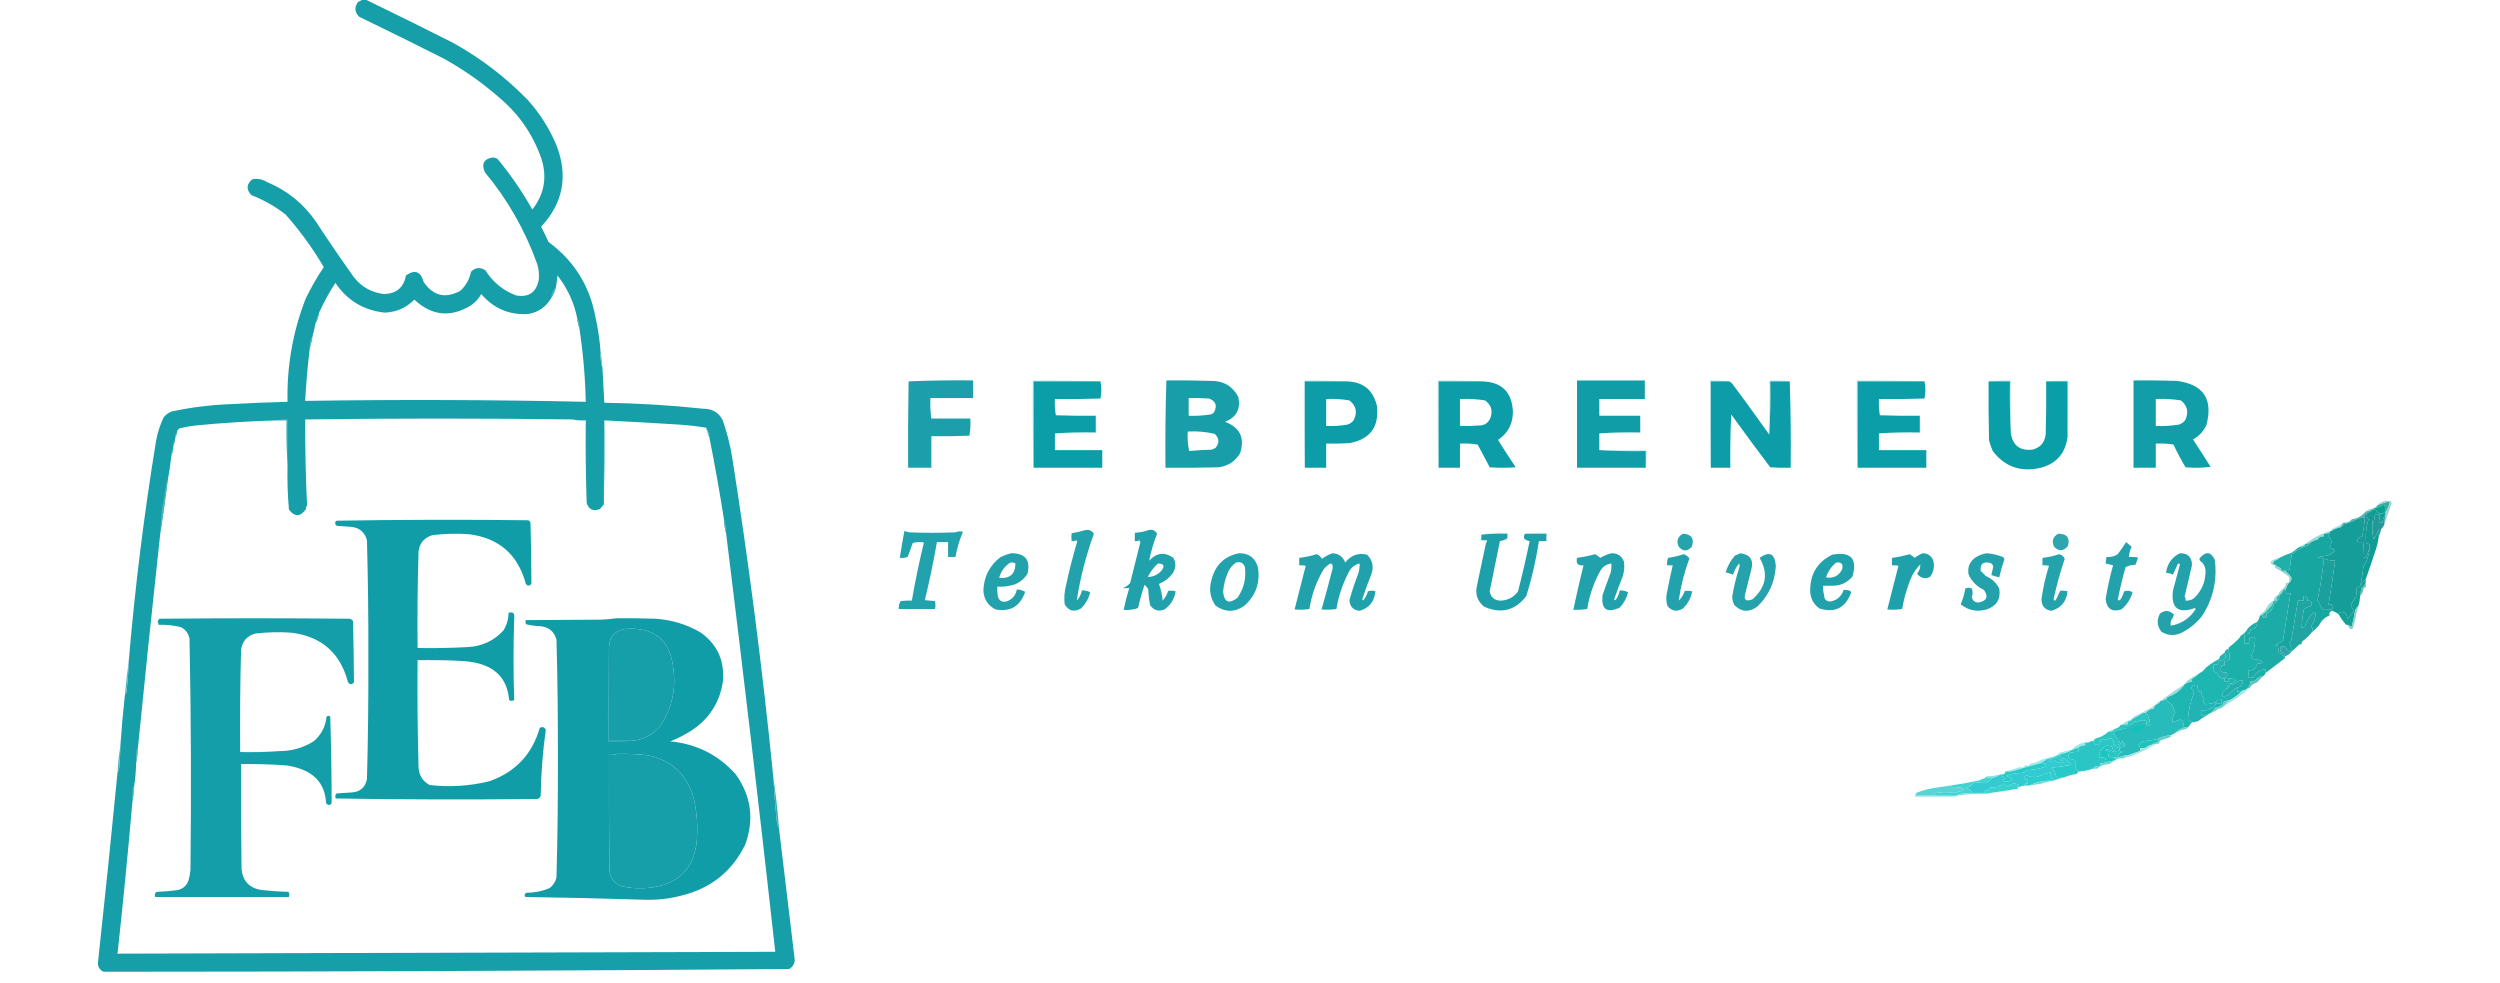 <?xml version="1.0" encoding="UTF-8"?>
<!DOCTYPE svg PUBLIC "-//W3C//DTD SVG 1.1//EN" "http://www.w3.org/Graphics/SVG/1.1/DTD/svg11.dtd">
<svg xmlns="http://www.w3.org/2000/svg" version="1.1" width="2691px" height="1058px" style="shape-rendering:geometricPrecision; text-rendering:geometricPrecision; image-rendering:optimizeQuality; fill-rule:evenodd; clip-rule:evenodd" xmlns:xlink="http://www.w3.org/1999/xlink">
<g><path style="opacity:0.998" fill="#179fa9" d="M 390.5,-0.5 C 391.5,-0.5 392.5,-0.5 393.5,-0.5C 424.865,14.682 456.198,30.182 487.5,46C 517.302,62.499 544.136,82.999 568,107.5C 581.095,122.008 591.428,138.341 599,156.5C 611.734,189.285 606.234,218.451 582.5,244C 585.259,249.439 587.926,254.939 590.5,260.5C 617.946,280.695 634.78,307.695 641,341.5C 643.811,354.034 645.645,366.701 646.5,379.5C 646.216,385.417 646.883,391.084 648.5,396.5C 649.197,408.831 649.864,421.164 650.5,433.5C 686.268,434.043 721.934,436.209 757.5,440C 767.002,439.992 773.835,444.159 778,452.5C 782.426,465.204 785.76,478.204 788,491.5C 806.114,606.413 820.947,721.746 832.5,837.5C 833.337,852.859 834.504,868.192 836,883.5C 836.546,886.379 837.379,889.046 838.5,891.5C 844.152,938.688 849.818,986.021 855.5,1033.5C 855.129,1037.75 853.129,1040.92 849.5,1043C 603.504,1044.94 357.504,1045.94 111.5,1046C 107.047,1043.93 105.047,1040.43 105.5,1035.5C 112.898,967.515 119.898,899.515 126.5,831.5C 127.809,829.429 128.475,826.929 128.5,824C 129.115,817.178 129.448,810.345 129.5,803.5C 130.77,784.797 132.437,766.13 134.5,747.5C 135.222,747.082 135.722,746.416 136,745.5C 137.363,734.535 138.197,723.535 138.5,712.5C 145.228,632.781 155.061,553.448 168,474.5C 169.59,465.801 172.257,457.468 176,449.5C 178.264,446.567 181.098,444.4 184.5,443C 205.578,438.436 226.911,435.769 248.5,435C 268.823,433.862 289.157,433.028 309.5,432.5C 308.665,394.172 315.165,357.172 329,321.5C 334.758,309.64 341.258,298.307 348.5,287.5C 336.682,267.379 323.015,248.546 307.5,231C 296.272,222.215 283.939,215.215 270.5,210C 264.889,203.912 265.222,198.245 271.5,193C 277.226,191.896 282.56,192.896 287.5,196C 309.203,205.042 326.703,219.209 340,238.5C 353.276,258.774 366.943,278.774 381,298.5C 389.361,309.04 400.194,315.04 413.5,316.5C 426.682,316.153 434.515,309.487 437,296.5C 446.51,289.745 452.843,292.078 456,303.5C 466.302,318.578 479.468,321.745 495.5,313C 501.534,307.436 505.367,300.602 507,292.5C 511.692,287.784 516.859,287.284 522.5,291C 530.55,303.727 541.55,312.727 555.5,318C 569.472,320.368 577.638,314.535 580,300.5C 580.512,294.719 579.846,289.052 578,283.5C 564.966,247.411 546.299,214.744 522,185.5C 517.92,176.62 520.586,171.287 530,169.5C 531.967,169.542 533.801,170.042 535.5,171C 549.605,188.036 562.105,206.203 573,225.5C 585.719,209.33 589.052,191.33 583,171.5C 574.154,145.645 559.321,123.811 538.5,106C 519.744,89.453 499.411,75.12 477.5,63C 447.29,47.728 416.957,32.728 386.5,18C 381.617,12.942 381.284,7.609 385.5,2C 387.315,1.243 388.981,0.41 390.5,-0.5 Z M 621.5,343.5 C 621.676,346.727 622.343,349.727 623.5,352.5C 627.598,379.004 629.931,405.671 630.5,432.5C 529.841,430.308 429.174,429.974 328.5,431.5C 329.505,412.447 331.171,393.447 333.5,374.5C 334.863,370.368 335.863,366.035 336.5,361.5C 337.707,357.213 338.707,352.88 339.5,348.5C 341.405,344.784 342.739,340.784 343.5,336.5C 348.529,325.446 354.362,314.78 361,304.5C 373.704,323.353 391.37,334.02 414,336.5C 426.584,336.088 437.251,331.421 446,322.5C 464.519,339.877 484.685,342.043 506.5,329C 511.363,325.77 515.196,321.604 518,316.5C 531.28,332.058 548.114,339.225 568.5,338C 579.662,336.095 587.996,330.262 593.5,320.5C 595.928,316.901 597.594,312.901 598.5,308.5C 599.196,304.548 599.696,300.548 600,296.5C 610.992,310.479 618.158,326.146 621.5,343.5 Z M 616.5,451.5 C 620.97,452.486 625.637,452.819 630.5,452.5C 630.169,482.338 630.502,512.005 631.5,541.5C 633.823,548.557 638.49,550.724 645.5,548C 646.71,546.961 647.71,545.794 648.5,544.5C 649.222,544.082 649.722,543.416 650,542.5C 650.5,512.502 650.667,482.502 650.5,452.5C 677.115,453.823 703.782,455.323 730.5,457C 740.579,457.62 750.579,458.786 760.5,460.5C 760.263,461.791 760.596,462.791 761.5,463.5C 761.721,466.067 762.388,468.401 763.5,470.5C 769.5,500.506 774.833,530.506 779.5,560.5C 779.624,565.049 780.291,569.382 781.5,573.5C 800.117,723.724 817.784,874.057 834.5,1024.5C 598.5,1025.1 362.5,1025.77 126.5,1026.5C 132.427,972.226 137.761,917.893 142.5,863.5C 143.577,857.688 144.243,851.688 144.5,845.5C 145.694,837.555 146.361,829.555 146.5,821.5C 147.617,816.027 148.283,810.36 148.5,804.5C 156.133,727.801 164.133,651.134 172.5,574.5C 175.398,555.668 178.064,536.668 180.5,517.5C 182.157,508.559 183.49,499.559 184.5,490.5C 185.531,488.039 186.198,485.373 186.5,482.5C 186.5,481.833 186.5,481.167 186.5,480.5C 187.407,478.343 188.073,476.01 188.5,473.5C 188.5,472.833 188.5,472.167 188.5,471.5C 189.458,469.698 190.125,467.698 190.5,465.5C 190.624,463.418 191.624,461.918 193.5,461C 199.107,459.677 204.774,458.677 210.5,458C 239.77,455.131 269.103,453.298 298.5,452.5C 301.833,452.5 305.167,452.5 308.5,452.5C 308.17,468.675 308.504,484.675 309.5,500.5C 309.096,516.543 309.596,532.543 311,548.5C 317,556.5 323,556.5 329,548.5C 329.346,546.782 329.846,545.115 330.5,543.5C 329.061,512.884 328.394,482.217 328.5,451.5C 424.499,450.23 520.499,450.23 616.5,451.5 Z M 679.5,797.5 C 671.5,797.5 663.5,797.5 655.5,797.5C 655.5,764.167 655.5,730.833 655.5,697.5C 655.672,685.939 661.338,679.106 672.5,677C 704.654,674.484 722.154,689.318 725,721.5C 727.762,744.389 722.429,765.055 709,783.5C 700.981,791.9 691.147,796.567 679.5,797.5 Z M 664.5,811.5 C 675.54,811.215 686.54,811.715 697.5,813C 723.75,818.582 740.25,834.415 747,860.5C 750.294,875.329 751.294,890.329 750,905.5C 747.064,933.91 731.564,950.41 703.5,955C 692.119,956.852 680.785,956.519 669.5,954C 661.599,951.403 657.099,945.903 656,937.5C 655.5,895.835 655.333,854.168 655.5,812.5C 658.713,812.81 661.713,812.477 664.5,811.5 Z"/></g>
<g><path style="opacity:0.733" fill="#5db9c1" d="M 598.5,308.5 C 597.594,312.901 595.928,316.901 593.5,320.5C 593.34,318.801 593.506,317.134 594,315.5C 595.352,312.893 596.852,310.56 598.5,308.5 Z"/></g>
<g><path style="opacity:0.733" fill="#53b7bf" d="M 343.5,336.5 C 342.739,340.784 341.405,344.784 339.5,348.5C 339.897,343.974 341.23,339.974 343.5,336.5 Z"/></g>
<g><path style="opacity:0.937" fill="#6abfc7" d="M 621.5,343.5 C 623.388,345.988 624.055,348.988 623.5,352.5C 622.343,349.727 621.676,346.727 621.5,343.5 Z"/></g>
<g><path style="opacity:1" fill="#5fbbc2" d="M 336.5,361.5 C 335.863,366.035 334.863,370.368 333.5,374.5C 332.965,369.688 333.965,365.355 336.5,361.5 Z"/></g>
<g><path style="opacity:0.861" fill="#56b9c1" d="M 646.5,379.5 C 647.617,384.973 648.283,390.64 648.5,396.5C 646.883,391.084 646.216,385.417 646.5,379.5 Z"/></g>
<g><path style="opacity:0.996" fill="#1c9faa" d="M 1047.5,428.5 C 1032.17,428.5 1016.83,428.5 1001.5,428.5C 1001.18,436.019 1001.51,443.352 1002.5,450.5C 1016.5,450.5 1030.5,450.5 1044.5,450.5C 1044.81,456.758 1044.48,462.924 1043.5,469C 1029.84,469.5 1016.17,469.667 1002.5,469.5C 1002.5,480.833 1002.5,492.167 1002.5,503.5C 994.167,503.5 985.833,503.5 977.5,503.5C 977.333,472.498 977.5,441.498 978,410.5C 1001.09,409.506 1024.26,409.173 1047.5,409.5C 1047.5,415.833 1047.5,422.167 1047.5,428.5 Z"/></g>
<g><path style="opacity:0.322" fill="#6dc5cb" d="M 1184.5,410.5 C 1160.5,410.5 1136.5,410.5 1112.5,410.5C 1112.5,441.5 1112.5,472.5 1112.5,503.5C 1111.5,472.338 1111.17,441.004 1111.5,409.5C 1136.01,409.169 1160.34,409.502 1184.5,410.5 Z"/></g>
<g><path style="opacity:0.994" fill="#0b9da8" d="M 1184.5,410.5 C 1185.83,416.568 1185.83,422.734 1184.5,429C 1168.17,429.5 1151.84,429.667 1135.5,429.5C 1135.19,435.425 1135.53,441.259 1136.5,447C 1150.83,447.5 1165.16,447.667 1179.5,447.5C 1179.5,453.5 1179.5,459.5 1179.5,465.5C 1164.66,465.171 1149.99,465.504 1135.5,466.5C 1135.5,472.5 1135.5,478.5 1135.5,484.5C 1152.5,484.5 1169.5,484.5 1186.5,484.5C 1186.5,490.833 1186.5,497.167 1186.5,503.5C 1161.83,503.5 1137.17,503.5 1112.5,503.5C 1112.5,472.5 1112.5,441.5 1112.5,410.5C 1136.5,410.5 1160.5,410.5 1184.5,410.5 Z"/></g>
<g><path style="opacity:0.994" fill="#189ea9" d="M 1255.5,409.5 C 1271.5,409.333 1287.5,409.5 1303.5,410C 1317.08,409.863 1326.92,415.697 1333,427.5C 1335.57,440.532 1330.74,449.365 1318.5,454C 1334.55,459.937 1340.05,471.104 1335,487.5C 1329.82,496.518 1321.99,501.685 1311.5,503C 1292.5,503.5 1273.5,503.667 1254.5,503.5C 1254.17,472.093 1254.51,440.76 1255.5,409.5 Z M 1279.5,428.5 C 1286.84,428.334 1294.17,428.5 1301.5,429C 1308.55,431.699 1310.38,436.532 1307,443.5C 1306.1,444.701 1304.93,445.535 1303.5,446C 1295.57,447.363 1287.57,447.863 1279.5,447.5C 1279.5,441.167 1279.5,434.833 1279.5,428.5 Z M 1278.5,464.5 C 1288.32,463.927 1297.98,464.76 1307.5,467C 1312.45,471.643 1312.79,476.643 1308.5,482C 1307.17,482.667 1305.83,483.333 1304.5,484C 1296.25,484.183 1288.09,484.683 1280,485.5C 1278.54,478.677 1278.04,471.677 1278.5,464.5 Z"/></g>
<g><path style="opacity:0.322" fill="#69c3c9" d="M 1449.5,410.5 C 1434.5,410.5 1419.5,410.5 1404.5,410.5C 1404.5,441.5 1404.5,472.5 1404.5,503.5C 1403.5,472.338 1403.17,441.004 1403.5,409.5C 1419.01,409.17 1434.34,409.504 1449.5,410.5 Z"/></g>
<g><path style="opacity:0.994" fill="#0c9da8" d="M 1449.5,410.5 C 1467.1,410.955 1477.94,419.622 1482,436.5C 1484.83,459.323 1475,472.823 1452.5,477C 1444.17,477.5 1435.84,477.666 1427.5,477.5C 1427.5,486.167 1427.5,494.833 1427.5,503.5C 1419.83,503.5 1412.17,503.5 1404.5,503.5C 1404.5,472.5 1404.5,441.5 1404.5,410.5C 1419.5,410.5 1434.5,410.5 1449.5,410.5 Z M 1427.5,429.5 C 1435.92,429.094 1444.25,429.594 1452.5,431C 1459.88,436.788 1461.38,443.955 1457,452.5C 1455.27,454.617 1453.1,456.117 1450.5,457C 1442.9,458.356 1435.24,458.856 1427.5,458.5C 1427.5,448.833 1427.5,439.167 1427.5,429.5 Z"/></g>
<g><path style="opacity:0.322" fill="#69c3c9" d="M 1594.5,410.5 C 1579.17,410.5 1563.83,410.5 1548.5,410.5C 1548.5,441.5 1548.5,472.5 1548.5,503.5C 1547.5,472.338 1547.17,441.004 1547.5,409.5C 1563.34,409.17 1579.01,409.504 1594.5,410.5 Z"/></g>
<g><path style="opacity:0.993" fill="#0c9da8" d="M 1594.5,410.5 C 1616.07,410.764 1627.41,421.598 1628.5,443C 1628.57,456.034 1623.23,466.2 1612.5,473.5C 1618.64,483.468 1624.97,493.301 1631.5,503C 1622.17,503.667 1612.83,503.667 1603.5,503C 1599.29,494.754 1594.96,486.587 1590.5,478.5C 1584.2,477.504 1577.87,477.17 1571.5,477.5C 1571.5,486.167 1571.5,494.833 1571.5,503.5C 1563.83,503.5 1556.17,503.5 1548.5,503.5C 1548.5,472.5 1548.5,441.5 1548.5,410.5C 1563.83,410.5 1579.17,410.5 1594.5,410.5 Z M 1571.5,429.5 C 1580.58,429.086 1589.58,429.586 1598.5,431C 1605.36,435.957 1607.2,442.457 1604,450.5C 1601.75,455.369 1597.92,457.869 1592.5,458C 1585.51,458.5 1578.51,458.666 1571.5,458.5C 1571.5,448.833 1571.5,439.167 1571.5,429.5 Z"/></g>
<g><path style="opacity:0.996" fill="#109da8" d="M 1765.5,447.5 C 1765.5,453.5 1765.5,459.5 1765.5,465.5C 1750.66,465.171 1735.99,465.504 1721.5,466.5C 1721.5,472.5 1721.5,478.5 1721.5,484.5C 1737.99,485.497 1754.66,485.83 1771.5,485.5C 1771.5,491.5 1771.5,497.5 1771.5,503.5C 1746.83,503.5 1722.17,503.5 1697.5,503.5C 1697.5,472.167 1697.5,440.833 1697.5,409.5C 1721.83,409.5 1746.17,409.5 1770.5,409.5C 1770.5,416.167 1770.5,422.833 1770.5,429.5C 1754.17,429.5 1737.83,429.5 1721.5,429.5C 1721.5,435.5 1721.5,441.5 1721.5,447.5C 1736.17,447.5 1750.83,447.5 1765.5,447.5 Z"/></g>
<g><path style="opacity:0.322" fill="#5fc0c6" d="M 1861.5,410.5 C 1854.83,410.5 1848.17,410.5 1841.5,410.5C 1841.5,441.5 1841.5,472.5 1841.5,503.5C 1840.5,472.338 1840.17,441.004 1840.5,409.5C 1847.69,409.175 1854.69,409.509 1861.5,410.5 Z"/></g>
<g><path style="opacity:0.995" fill="#0c9da8" d="M 1861.5,410.5 C 1862.79,411.29 1863.96,412.29 1865,413.5C 1878.08,431.063 1890.91,448.73 1903.5,466.5C 1903.56,467.043 1903.89,467.376 1904.5,467.5C 1905.5,448.512 1905.83,429.512 1905.5,410.5C 1912.5,410.5 1919.5,410.5 1926.5,410.5C 1927.5,441.329 1927.83,472.329 1927.5,503.5C 1920.16,503.666 1912.83,503.5 1905.5,503C 1891.59,484.604 1877.92,466.104 1864.5,447.5C 1864.44,446.957 1864.11,446.624 1863.5,446.5C 1862.5,465.488 1862.17,484.488 1862.5,503.5C 1855.5,503.5 1848.5,503.5 1841.5,503.5C 1841.5,472.5 1841.5,441.5 1841.5,410.5C 1848.17,410.5 1854.83,410.5 1861.5,410.5 Z"/></g>
<g><path style="opacity:0.322" fill="#65c2c8" d="M 1926.5,410.5 C 1919.5,410.5 1912.5,410.5 1905.5,410.5C 1905.83,429.512 1905.5,448.512 1904.5,467.5C 1903.89,467.376 1903.56,467.043 1903.5,466.5C 1904.5,447.674 1904.83,428.674 1904.5,409.5C 1912.02,409.175 1919.35,409.508 1926.5,410.5 Z"/></g>
<g><path style="opacity:0.322" fill="#6dc5cb" d="M 2071.5,410.5 C 2047.5,410.5 2023.5,410.5 1999.5,410.5C 1999.5,441.5 1999.5,472.5 1999.5,503.5C 1998.5,472.338 1998.17,441.004 1998.5,409.5C 2023.01,409.169 2047.34,409.502 2071.5,410.5 Z"/></g>
<g><path style="opacity:0.994" fill="#0b9da8" d="M 2071.5,410.5 C 2072.83,416.568 2072.83,422.734 2071.5,429C 2055.17,429.5 2038.84,429.667 2022.5,429.5C 2022.19,435.425 2022.53,441.259 2023.5,447C 2037.83,447.5 2052.16,447.667 2066.5,447.5C 2066.5,453.5 2066.5,459.5 2066.5,465.5C 2051.66,465.171 2036.99,465.504 2022.5,466.5C 2022.5,472.5 2022.5,478.5 2022.5,484.5C 2039.5,484.5 2056.5,484.5 2073.5,484.5C 2073.5,490.833 2073.5,497.167 2073.5,503.5C 2048.83,503.5 2024.17,503.5 1999.5,503.5C 1999.5,472.5 1999.5,441.5 1999.5,410.5C 2023.5,410.5 2047.5,410.5 2071.5,410.5 Z"/></g>
<g><path style="opacity:0.991" fill="#099da7" d="M 2140.5,410.5 C 2148.17,410.5 2155.83,410.5 2163.5,410.5C 2163.17,429.341 2163.5,448.007 2164.5,466.5C 2166.59,479.556 2174.26,485.389 2187.5,484C 2196.13,481.953 2200.96,476.453 2202,467.5C 2202.5,448.503 2202.67,429.503 2202.5,410.5C 2210.17,410.5 2217.83,410.5 2225.5,410.5C 2225.5,430.5 2225.5,450.5 2225.5,470.5C 2223.02,488.815 2212.69,499.982 2194.5,504C 2173.97,508.053 2157.47,501.886 2145,485.5C 2143.27,481.637 2141.93,477.637 2141,473.5C 2140.5,452.503 2140.33,431.503 2140.5,410.5 Z"/></g>
<g><path style="opacity:0.38" fill="#5fbec5" d="M 2140.5,410.5 C 2148.32,409.508 2156.32,409.174 2164.5,409.5C 2164.5,428.5 2164.5,447.5 2164.5,466.5C 2163.5,448.007 2163.17,429.341 2163.5,410.5C 2155.83,410.5 2148.17,410.5 2140.5,410.5 Z"/></g>
<g><path style="opacity:0.227" fill="#78cad0" d="M 2202.5,410.5 C 2210.32,409.508 2218.32,409.174 2226.5,409.5C 2226.83,430.007 2226.5,450.34 2225.5,470.5C 2225.5,450.5 2225.5,430.5 2225.5,410.5C 2217.83,410.5 2210.17,410.5 2202.5,410.5 Z"/></g>
<g><path style="opacity:0.995" fill="#119ea8" d="M 2296.5,409.5 C 2312.17,409.333 2327.84,409.5 2343.5,410C 2371.86,413.86 2382.36,429.693 2375,457.5C 2371.89,464.279 2367.05,469.445 2360.5,473C 2366.96,482.748 2373.29,492.582 2379.5,502.5C 2370.52,503.665 2361.52,503.832 2352.5,503C 2347.78,495.071 2343.45,486.904 2339.5,478.5C 2333.2,477.504 2326.87,477.17 2320.5,477.5C 2320.5,486.167 2320.5,494.833 2320.5,503.5C 2312.5,503.5 2304.5,503.5 2296.5,503.5C 2296.5,472.167 2296.5,440.833 2296.5,409.5 Z M 2320.5,429.5 C 2329.58,429.086 2338.58,429.586 2347.5,431C 2354.72,436.815 2356.22,443.982 2352,452.5C 2350.27,454.617 2348.1,456.117 2345.5,457C 2337.24,458.37 2328.9,458.87 2320.5,458.5C 2320.5,448.833 2320.5,439.167 2320.5,429.5 Z"/></g>
<g><path style="opacity:0.055" fill="#a4dbdf" d="M 1047.5,428.5 C 1032.68,429.496 1017.68,429.829 1002.5,429.5C 1002.5,436.5 1002.5,443.5 1002.5,450.5C 1001.51,443.352 1001.18,436.019 1001.5,428.5C 1016.83,428.5 1032.17,428.5 1047.5,428.5 Z"/></g>
<g><path style="opacity:0.243" fill="#61c1c8" d="M 1864.5,447.5 C 1863.83,466.167 1863.17,484.833 1862.5,503.5C 1862.17,484.488 1862.5,465.488 1863.5,446.5C 1864.11,446.624 1864.44,446.957 1864.5,447.5 Z"/></g>
<g><path style="opacity:0.506" fill="#89d0d5" d="M 298.5,452.5 C 301.962,451.518 305.629,451.185 309.5,451.5C 309.5,467.833 309.5,484.167 309.5,500.5C 308.504,484.675 308.17,468.675 308.5,452.5C 305.167,452.5 301.833,452.5 298.5,452.5 Z"/></g>
<g><path style="opacity:0.031" fill="#d2edf0" d="M 616.5,451.5 C 621.5,451.5 626.5,451.5 631.5,451.5C 631.5,481.5 631.5,511.5 631.5,541.5C 630.502,512.005 630.169,482.338 630.5,452.5C 625.637,452.819 620.97,452.486 616.5,451.5 Z"/></g>
<g><path style="opacity:0.749" fill="#2aabb4" d="M 650.5,452.5 C 650.667,482.502 650.5,512.502 650,542.5C 649.722,543.416 649.222,544.082 648.5,544.5C 649.144,513.693 649.811,483.027 650.5,452.5 Z"/></g>
<g><path style="opacity:0.902" fill="#6dc0c7" d="M 761.5,463.5 C 763.344,465.279 764.01,467.612 763.5,470.5C 762.388,468.401 761.721,466.067 761.5,463.5 Z"/></g>
<g><path style="opacity:0.184" fill="#6fc7cd" d="M 1179.5,447.5 C 1180.49,453.645 1180.82,459.978 1180.5,466.5C 1165.5,466.5 1150.5,466.5 1135.5,466.5C 1149.99,465.504 1164.66,465.171 1179.5,465.5C 1179.5,459.5 1179.5,453.5 1179.5,447.5 Z"/></g>
<g><path style="opacity:0.184" fill="#7eccd2" d="M 1765.5,447.5 C 1766.49,453.645 1766.82,459.978 1766.5,466.5C 1751.5,466.5 1736.5,466.5 1721.5,466.5C 1735.99,465.504 1750.66,465.171 1765.5,465.5C 1765.5,459.5 1765.5,453.5 1765.5,447.5 Z"/></g>
<g><path style="opacity:0.184" fill="#6fc7cd" d="M 2066.5,447.5 C 2067.49,453.645 2067.82,459.978 2067.5,466.5C 2052.5,466.5 2037.5,466.5 2022.5,466.5C 2036.99,465.504 2051.66,465.171 2066.5,465.5C 2066.5,459.5 2066.5,453.5 2066.5,447.5 Z"/></g>
<g><path style="opacity:0.804" fill="#71c2c8" d="M 190.5,465.5 C 190.125,467.698 189.458,469.698 188.5,471.5C 188.025,468.918 188.692,466.918 190.5,465.5 Z"/></g>
<g><path style="opacity:0.804" fill="#71c2c9" d="M 188.5,473.5 C 188.073,476.01 187.407,478.343 186.5,480.5C 185.99,477.612 186.656,475.279 188.5,473.5 Z"/></g>
<g><path style="opacity:0.322" fill="#53bcc3" d="M 1721.5,484.5 C 1738.5,484.5 1755.5,484.5 1772.5,484.5C 1772.82,491.022 1772.49,497.355 1771.5,503.5C 1771.5,497.5 1771.5,491.5 1771.5,485.5C 1754.66,485.83 1737.99,485.497 1721.5,484.5 Z"/></g>
<g><path style="opacity:0.757" fill="#70c3ca" d="M 186.5,482.5 C 186.198,485.373 185.531,488.039 184.5,490.5C 184.111,487.447 184.777,484.78 186.5,482.5 Z"/></g>
<g><path style="opacity:1" fill="#36aca4" d="M 2567.5,552.5 C 2567.5,551.833 2567.5,551.167 2567.5,550.5C 2567.66,548.473 2567.5,546.473 2567,544.5C 2566.59,544.043 2566.09,543.709 2565.5,543.5C 2561.9,545.253 2558.23,546.587 2554.5,547.5C 2556.66,546.872 2558.33,545.539 2559.5,543.5C 2563.75,541.874 2568.08,540.541 2572.5,539.5C 2571.64,544.207 2569.97,548.541 2567.5,552.5 Z"/></g>
<g><path style="opacity:0.094" fill="#acddda" d="M 2559.5,543.5 C 2558.33,545.539 2556.66,546.872 2554.5,547.5C 2554.17,547.5 2553.83,547.5 2553.5,547.5C 2555.03,545.631 2557.03,544.298 2559.5,543.5 Z"/></g>
<g><path style="opacity:1" fill="#acdcdb" d="M 2553.5,547.5 C 2551.68,549.448 2549.35,550.448 2546.5,550.5C 2548.43,548.707 2550.76,547.707 2553.5,547.5 Z"/></g>
<g><path style="opacity:1" fill="#0ba191" d="M 2567.5,550.5 C 2563.72,554.205 2560.39,553.705 2557.5,549C 2556.55,548.517 2555.55,548.351 2554.5,548.5C 2554.5,548.167 2554.5,547.833 2554.5,547.5C 2558.23,546.587 2561.9,545.253 2565.5,543.5C 2566.09,543.709 2566.59,544.043 2567,544.5C 2567.5,546.473 2567.66,548.473 2567.5,550.5 Z"/></g>
<g><path style="opacity:1" fill="#9ed3d3" d="M 2566.5,564.5 C 2566.62,561.14 2566.95,557.807 2567.5,554.5C 2567.5,553.833 2567.5,553.167 2567.5,552.5C 2569.97,548.541 2571.64,544.207 2572.5,539.5C 2568.08,540.541 2563.75,541.874 2559.5,543.5C 2563.43,539.566 2568.1,538.233 2573.5,539.5C 2573.83,540.167 2574.17,540.833 2574.5,541.5C 2571.72,549.225 2569.05,556.891 2566.5,564.5 Z"/></g>
<g><path style="opacity:1" fill="#50b3bc" d="M 180.5,517.5 C 178.064,536.668 175.398,555.668 172.5,574.5C 172.852,565.147 173.519,555.814 174.5,546.5C 176.417,537.582 177.917,528.582 179,519.5C 179.278,518.584 179.778,517.918 180.5,517.5 Z"/></g>
<g><path style="opacity:1" fill="#51b1af" d="M 2553.5,547.5 C 2553.83,547.5 2554.17,547.5 2554.5,547.5C 2554.5,547.833 2554.5,548.167 2554.5,548.5C 2552.39,550.206 2550.05,551.539 2547.5,552.5C 2544.83,553.499 2544.16,555.166 2545.5,557.5C 2543.14,557.337 2540.81,557.503 2538.5,558C 2533.78,560.76 2528.78,562.76 2523.5,564C 2522.29,565.376 2520.96,566.542 2519.5,567.5C 2520.08,565.589 2521.08,563.922 2522.5,562.5C 2526.16,562.997 2529.16,561.831 2531.5,559C 2537.71,558.115 2542.71,555.281 2546.5,550.5C 2549.35,550.448 2551.68,549.448 2553.5,547.5 Z"/></g>
<g><path style="opacity:0.071" fill="#a6d7d6" d="M 2546.5,550.5 C 2542.71,555.281 2537.71,558.115 2531.5,559C 2529.16,561.831 2526.16,562.997 2522.5,562.5C 2530.83,559.345 2538.83,555.345 2546.5,550.5 Z"/></g>
<g><path style="opacity:1" fill="#109d95" d="M 2554.5,548.5 C 2555.55,548.351 2556.55,548.517 2557.5,549C 2560.39,553.705 2563.72,554.205 2567.5,550.5C 2567.5,551.167 2567.5,551.833 2567.5,552.5C 2567.5,553.167 2567.5,553.833 2567.5,554.5C 2565.49,556.707 2564.49,559.374 2564.5,562.5C 2563.02,562.762 2561.69,562.429 2560.5,561.5C 2561.39,558.916 2561.73,556.249 2561.5,553.5C 2559.83,553.5 2558.17,553.5 2556.5,553.5C 2556.32,556.216 2555.82,558.883 2555,561.5C 2554.67,561.167 2554.33,560.833 2554,560.5C 2553.08,567.276 2553.41,573.943 2555,580.5C 2557.36,577.107 2559.2,573.44 2560.5,569.5C 2560.78,571.987 2560.78,574.653 2560.5,577.5C 2559.99,581.553 2559.15,585.553 2558,589.5C 2554.27,600.992 2550.44,612.325 2546.5,623.5C 2544.26,625.647 2542.26,627.98 2540.5,630.5C 2542.17,623.627 2543.34,616.627 2544,609.5C 2547.85,603.785 2550.02,597.452 2550.5,590.5C 2550.5,588.833 2550.5,587.167 2550.5,585.5C 2549.18,585.67 2548.01,585.337 2547,584.5C 2545.98,575.77 2546.81,567.27 2549.5,559C 2548,557.079 2547.33,554.912 2547.5,552.5C 2550.05,551.539 2552.39,550.206 2554.5,548.5 Z"/></g>
<g><path style="opacity:0.999" fill="#109da8" d="M 450.5,593.5 C 449.502,627.996 449.168,662.663 449.5,697.5C 467.674,697.83 485.674,697.497 503.5,696.5C 518.881,695.723 531.715,689.723 542,678.5C 545.525,672.652 547.359,666.318 547.5,659.5C 552.239,658.407 554.239,660.24 553.5,665C 552.506,694.672 552.506,724.172 553.5,753.5C 551.647,754.76 549.814,754.76 548,753.5C 546.267,732.427 535.101,719.261 514.5,714C 508.581,712.559 502.581,711.726 496.5,711.5C 481.009,710.504 465.342,710.17 449.5,710.5C 449.168,749.004 449.501,787.337 450.5,825.5C 450.839,834.361 454.839,840.861 462.5,845C 484.08,847.485 505.413,846.151 526.5,841C 554.566,831.266 572.733,812.099 581,783.5C 583.825,781.916 585.992,782.582 587.5,785.5C 584.217,809.029 582.383,832.696 582,856.5C 581.5,858.333 580.333,859.5 578.5,860C 506.164,860.833 433.831,860.667 361.5,859.5C 360.39,857.504 360.724,855.671 362.5,854C 367.833,853.667 373.167,853.333 378.5,853C 387.757,852.408 393.257,847.575 395,838.5C 396.145,795.691 396.645,752.858 396.5,710C 396.645,667.142 396.145,624.309 395,581.5C 392.393,572.235 386.226,567.402 376.5,567C 371.833,566.667 367.167,566.333 362.5,566C 360.339,564.236 360.172,562.403 362,560.5C 430.763,559.335 499.596,559.169 568.5,560C 569.667,560.5 570.5,561.333 571,562.5C 571.667,584.503 572,606.503 572,628.5C 569.888,630.922 567.888,630.922 566,628.5C 557.528,596.846 537.028,579.013 504.5,575C 491.452,574.1 478.452,574.433 465.5,576C 456.746,578.589 451.746,584.422 450.5,593.5 Z"/></g>
<g><path style="opacity:0.967" fill="#5cb9c2" d="M 779.5,560.5 C 781.43,564.373 782.097,568.706 781.5,573.5C 780.291,569.382 779.624,565.049 779.5,560.5 Z"/></g>
<g><path style="opacity:1" fill="#a7dfdb" d="M 2522.5,562.5 C 2521.08,563.922 2520.08,565.589 2519.5,567.5C 2515.95,568.239 2512.62,569.573 2509.5,571.5C 2509.41,570.504 2509.75,569.671 2510.5,569C 2514.91,567.483 2518.91,565.316 2522.5,562.5 Z"/></g>
<g><path style="opacity:0.985" fill="#21a1ab" d="M 1168.5,570.5 C 1172.39,569.945 1175.39,571.279 1177.5,574.5C 1168.96,597.951 1162.79,621.951 1159,646.5C 1161.9,643.358 1163.74,639.691 1164.5,635.5C 1167.67,635.401 1170.67,636.068 1173.5,637.5C 1171.84,644.328 1168.5,650.161 1163.5,655C 1156.14,659.197 1150.3,657.697 1146,650.5C 1145.22,643.578 1145.72,636.745 1147.5,630C 1150.87,614.17 1154.87,598.503 1159.5,583C 1159.17,582.5 1158.83,582 1158.5,581.5C 1156.93,582.309 1155.26,582.643 1153.5,582.5C 1153.17,579.518 1153.17,576.685 1153.5,574C 1158.71,573.149 1163.71,571.982 1168.5,570.5 Z"/></g>
<g><path style="opacity:0.988" fill="#1fa0ab" d="M 1236.5,570.5 C 1240.54,569.66 1243.54,570.993 1245.5,574.5C 1241.72,583.983 1238.89,593.649 1237,603.5C 1245.02,594.804 1253.69,593.804 1263,600.5C 1266.15,606.297 1265.81,611.963 1262,617.5C 1258.12,622.513 1253.29,626.18 1247.5,628.5C 1249.62,634.317 1250.95,640.317 1251.5,646.5C 1254.15,643.375 1256.15,639.875 1257.5,636C 1260.19,635.57 1262.86,635.737 1265.5,636.5C 1264.16,644.697 1260.16,651.197 1253.5,656C 1247.14,658.546 1241.97,657.046 1238,651.5C 1236.88,645.897 1236.21,640.231 1236,634.5C 1235.05,632.545 1233.71,630.878 1232,629.5C 1229.2,637.705 1226.87,646.038 1225,654.5C 1220.01,656.213 1214.85,656.879 1209.5,656.5C 1211.11,648.551 1213.11,640.718 1215.5,633C 1213.19,633.155 1210.86,633.155 1208.5,633C 1211.76,631.881 1214.43,630.048 1216.5,627.5C 1220.17,612.833 1223.83,598.167 1227.5,583.5C 1227.17,582.833 1226.83,582.167 1226.5,581.5C 1224.93,582.309 1223.26,582.643 1221.5,582.5C 1221.5,579.5 1221.5,576.5 1221.5,573.5C 1226.77,573.237 1231.77,572.237 1236.5,570.5 Z M 1246.5,606.5 C 1252.92,606.766 1254.08,609.433 1250,614.5C 1246.07,618.806 1241.23,620.973 1235.5,621C 1238.23,615.438 1241.9,610.605 1246.5,606.5 Z"/></g>
<g><path style="opacity:0.986" fill="#20a1ab" d="M 1028.5,599.5 C 1025.83,599.5 1023.17,599.5 1020.5,599.5C 1020.5,598.167 1020.5,596.833 1020.5,595.5C 1020.5,591.5 1020.5,587.5 1020.5,583.5C 1016.5,583.5 1012.5,583.5 1008.5,583.5C 1004.87,604.502 1000.53,625.335 995.5,646C 999.167,646.333 1002.83,646.667 1006.5,647C 1007.01,649.718 1007.01,652.551 1006.5,655.5C 993.5,655.5 980.5,655.5 967.5,655.5C 967.154,652.398 967.821,649.565 969.5,647C 973.486,646.501 977.486,646.334 981.5,646.5C 985.133,625.498 989.467,604.665 994.5,584C 990.459,583.173 986.459,583.34 982.5,584.5C 980.765,589.538 978.932,594.538 977,599.5C 974.281,600.444 971.448,600.777 968.5,600.5C 970.038,590.81 971.705,581.143 973.5,571.5C 975.115,572.154 976.782,572.654 978.5,573C 995.167,573.667 1011.83,573.667 1028.5,573C 1031.19,571.81 1033.86,571.644 1036.5,572.5C 1032.75,581.176 1030.08,590.176 1028.5,599.5 Z"/></g>
<g><path style="opacity:0.243" fill="#6ac4cb" d="M 1622.5,577.5 C 1622.5,576.5 1622.5,575.5 1622.5,574.5C 1613.08,574.195 1603.75,574.528 1594.5,575.5C 1603.78,573.527 1613.44,572.86 1623.5,573.5C 1623.77,575.099 1623.43,576.432 1622.5,577.5 Z"/></g>
<g><path style="opacity:0.243" fill="#68c3ca" d="M 1641.5,574.5 C 1649.32,573.508 1657.32,573.174 1665.5,573.5C 1665.78,575.415 1665.45,577.081 1664.5,578.5C 1664.5,577.167 1664.5,575.833 1664.5,574.5C 1656.83,574.5 1649.17,574.5 1641.5,574.5 Z"/></g>
<g><path style="opacity:0.989" fill="#1ca0aa" d="M 1622.5,577.5 C 1622.5,578.167 1622.5,578.833 1622.5,579.5C 1619.97,580.935 1617.31,581.935 1614.5,582.5C 1610.83,600.501 1607.17,618.501 1603.5,636.5C 1604.72,643.117 1608.72,646.451 1615.5,646.5C 1623.35,646.158 1629.52,642.825 1634,636.5C 1638.62,618.588 1642.78,600.588 1646.5,582.5C 1644.16,582.06 1642.16,581.06 1640.5,579.5C 1640.22,577.585 1640.55,575.919 1641.5,574.5C 1649.17,574.5 1656.83,574.5 1664.5,574.5C 1664.5,575.833 1664.5,577.167 1664.5,578.5C 1664.5,579.833 1664.5,581.167 1664.5,582.5C 1661.83,582.5 1659.17,582.5 1656.5,582.5C 1653.42,602.5 1648.92,622.167 1643,641.5C 1630.92,657.253 1615.75,661.086 1597.5,653C 1590.03,646.931 1587.53,639.098 1590,629.5C 1593.11,614.468 1596.27,599.468 1599.5,584.5C 1600.4,583.791 1600.74,582.791 1600.5,581.5C 1598.5,581.5 1596.5,581.5 1594.5,581.5C 1594.5,580.167 1594.5,578.833 1594.5,577.5C 1594.5,576.833 1594.5,576.167 1594.5,575.5C 1603.75,574.528 1613.08,574.195 1622.5,574.5C 1622.5,575.5 1622.5,576.5 1622.5,577.5 Z"/></g>
<g><path style="opacity:0.978" fill="#22a2ac" d="M 1811.5,574.5 C 1820.92,575.067 1824.08,579.734 1821,588.5C 1816.33,593.833 1811.67,593.833 1807,588.5C 1804.21,582.414 1805.71,577.747 1811.5,574.5 Z"/></g>
<g><path style="opacity:0.975" fill="#2aa3ad" d="M 2215.5,574.5 C 2224.79,574.481 2228.29,578.814 2226,587.5C 2221.29,593.532 2216.29,593.865 2211,588.5C 2208.21,582.414 2209.71,577.747 2215.5,574.5 Z"/></g>
<g><path style="opacity:1" fill="#219996" d="M 2567.5,554.5 C 2566.95,557.807 2566.62,561.14 2566.5,564.5C 2565.79,566.378 2564.63,568.045 2563,569.5C 2562.45,572.379 2561.62,575.046 2560.5,577.5C 2560.78,574.653 2560.78,571.987 2560.5,569.5C 2559.2,573.44 2557.36,577.107 2555,580.5C 2553.41,573.943 2553.08,567.276 2554,560.5C 2554.33,560.833 2554.67,561.167 2555,561.5C 2555.82,558.883 2556.32,556.216 2556.5,553.5C 2558.17,553.5 2559.83,553.5 2561.5,553.5C 2561.73,556.249 2561.39,558.916 2560.5,561.5C 2561.69,562.429 2563.02,562.762 2564.5,562.5C 2564.49,559.374 2565.49,556.707 2567.5,554.5 Z"/></g>
<g><path style="opacity:1" fill="#97d9d7" d="M 2508.5,571.5 C 2508.17,572.167 2507.83,572.833 2507.5,573.5C 2505.62,574.341 2503.62,574.675 2501.5,574.5C 2501.5,575.5 2501.5,576.5 2501.5,577.5C 2498.4,577.092 2496.07,578.259 2494.5,581C 2491.51,581.502 2488.85,582.669 2486.5,584.5C 2484.88,585.038 2483.22,585.371 2481.5,585.5C 2489.6,579.053 2498.6,574.387 2508.5,571.5 Z"/></g>
<g><path style="opacity:0.216" fill="#6dc5cc" d="M 1594.5,577.5 C 1594.5,578.833 1594.5,580.167 1594.5,581.5C 1596.5,581.5 1598.5,581.5 1600.5,581.5C 1600.74,582.791 1600.4,583.791 1599.5,584.5C 1598.08,582.692 1596.08,582.025 1593.5,582.5C 1593.22,580.585 1593.55,578.919 1594.5,577.5 Z"/></g>
<g><path style="opacity:0.216" fill="#73c8ce" d="M 1622.5,579.5 C 1622.5,580.5 1622.5,581.5 1622.5,582.5C 1619.83,582.5 1617.17,582.5 1614.5,582.5C 1617.31,581.935 1619.97,580.935 1622.5,579.5 Z"/></g>
<g><path style="opacity:0.216" fill="#7eccd2" d="M 1640.5,579.5 C 1642.16,581.06 1644.16,582.06 1646.5,582.5C 1644.17,582.5 1641.83,582.5 1639.5,582.5C 1639.26,581.209 1639.6,580.209 1640.5,579.5 Z"/></g>
<g><path style="opacity:1" fill="#149d99" d="M 2545.5,557.5 C 2545.02,564.238 2544.02,570.905 2542.5,577.5C 2539,578.06 2537.34,580.06 2537.5,583.5C 2539.83,583.5 2542.17,583.5 2544.5,583.5C 2543.78,589.138 2543.45,594.804 2543.5,600.5C 2544.82,600.67 2545.99,600.337 2547,599.5C 2548.3,596.429 2549.46,593.429 2550.5,590.5C 2550.02,597.452 2547.85,603.785 2544,609.5C 2543.34,616.627 2542.17,623.627 2540.5,630.5C 2539.28,631.028 2538.11,631.695 2537,632.5C 2536.67,635.833 2536.33,639.167 2536,642.5C 2533.52,645.203 2531.69,648.37 2530.5,652C 2531.72,653.72 2532.72,655.553 2533.5,657.5C 2531.52,660.81 2529.18,663.81 2526.5,666.5C 2526.77,660.594 2524.1,658.094 2518.5,659C 2517.75,659.671 2517.41,660.504 2517.5,661.5C 2515.39,659.718 2513.06,658.385 2510.5,657.5C 2510.5,656.833 2510.17,656.5 2509.5,656.5C 2512.71,652.467 2511.71,650.467 2506.5,650.5C 2509.16,634.88 2511.49,619.213 2513.5,603.5C 2509.38,603.47 2505.38,602.803 2501.5,601.5C 2499.37,600.686 2497.04,600.186 2494.5,600C 2498.24,599.185 2501.91,598.518 2505.5,598C 2508.73,596.894 2511.39,595.061 2513.5,592.5C 2511.85,591.012 2509.85,590.012 2507.5,589.5C 2510.44,584.896 2510.11,580.729 2506.5,577C 2506.99,575.862 2507.32,574.695 2507.5,573.5C 2507.83,572.833 2508.17,572.167 2508.5,571.5C 2508.83,571.5 2509.17,571.5 2509.5,571.5C 2512.62,569.573 2515.95,568.239 2519.5,567.5C 2520.96,566.542 2522.29,565.376 2523.5,564C 2528.78,562.76 2533.78,560.76 2538.5,558C 2540.81,557.503 2543.14,557.337 2545.5,557.5 Z"/></g>
<g><path style="opacity:0.987" fill="#22a1ab" d="M 2274.5,608.5 C 2271.83,607.833 2269.17,607.167 2266.5,606.5C 2266.67,604.139 2267.01,601.806 2267.5,599.5C 2271.91,599.969 2275.91,598.969 2279.5,596.5C 2282.76,592.304 2285.76,587.97 2288.5,583.5C 2290.54,585.177 2292.54,586.844 2294.5,588.5C 2292.88,592.014 2291.88,595.681 2291.5,599.5C 2294.85,599.335 2298.18,599.502 2301.5,600C 2300.65,602.718 2299.65,605.384 2298.5,608C 2294.67,607.962 2291.17,608.795 2288,610.5C 2284.61,622.242 2281.77,634.076 2279.5,646C 2281,646.507 2282.16,646.007 2283,644.5C 2284.44,641.95 2285.61,639.284 2286.5,636.5C 2289.6,635.382 2292.6,635.716 2295.5,637.5C 2293.35,644.986 2289.35,651.153 2283.5,656C 2273.41,659.124 2267.75,655.458 2266.5,645C 2268.47,632.643 2271.13,620.476 2274.5,608.5 Z"/></g>
<g><path style="opacity:1" fill="#abe5e2" d="M 2481.5,585.5 C 2481.05,586.458 2480.38,587.292 2479.5,588C 2477.41,588.315 2475.41,588.815 2473.5,589.5C 2475.7,587.583 2478.36,586.249 2481.5,585.5 Z"/></g>
<g><path style="opacity:1" fill="#1e9798" d="M 2547.5,552.5 C 2547.33,554.912 2548,557.079 2549.5,559C 2546.81,567.27 2545.98,575.77 2547,584.5C 2548.01,585.337 2549.18,585.67 2550.5,585.5C 2550.5,587.167 2550.5,588.833 2550.5,590.5C 2549.46,593.429 2548.3,596.429 2547,599.5C 2545.99,600.337 2544.82,600.67 2543.5,600.5C 2543.45,594.804 2543.78,589.138 2544.5,583.5C 2542.17,583.5 2539.83,583.5 2537.5,583.5C 2537.34,580.06 2539,578.06 2542.5,577.5C 2544.02,570.905 2545.02,564.238 2545.5,557.5C 2544.16,555.166 2544.83,553.499 2547.5,552.5 Z"/></g>
<g><path style="opacity:0.985" fill="#21a1ab" d="M 1088.5,595.5 C 1103.65,595.474 1109.48,602.807 1106,617.5C 1102.78,622.714 1098.28,626.548 1092.5,629C 1086.33,631.001 1079.99,631.834 1073.5,631.5C 1073.33,634.85 1073.5,638.183 1074,641.5C 1075.41,647.061 1078.91,648.895 1084.5,647C 1090.1,644.614 1093.44,640.447 1094.5,634.5C 1097.75,634.562 1100.75,635.396 1103.5,637C 1098.22,652.631 1087.56,658.965 1071.5,656C 1063.13,651.607 1058.8,644.607 1058.5,635C 1059.24,620.517 1065.24,608.85 1076.5,600C 1080.43,597.972 1084.43,596.472 1088.5,595.5 Z M 1087.5,605.5 C 1089.47,605.261 1091.3,605.594 1093,606.5C 1092.93,617.891 1087.1,623.057 1075.5,622C 1077.44,614.922 1081.44,609.422 1087.5,605.5 Z"/></g>
<g><path style="opacity:0.986" fill="#20a1ab" d="M 1333.5,595.5 C 1344.15,595.326 1350.99,600.326 1354,610.5C 1356.71,627.025 1351.88,640.859 1339.5,652C 1329.14,659.257 1318.8,659.257 1308.5,652C 1302.57,643.616 1301.07,634.449 1304,624.5C 1307.87,608.457 1317.71,598.791 1333.5,595.5 Z M 1330.5,605.5 C 1335.35,604.277 1338.52,605.944 1340,610.5C 1341.57,622.537 1338.91,633.537 1332,643.5C 1322.96,650.497 1317.8,648.33 1316.5,637C 1317.15,629.572 1318.98,622.405 1322,615.5C 1323.98,611.362 1326.81,608.029 1330.5,605.5 Z"/></g>
<g><path style="opacity:0.986" fill="#1fa0ab" d="M 1434.5,595.5 C 1441.11,595.94 1445.61,599.274 1448,605.5C 1454.15,597.661 1461.98,594.828 1471.5,597C 1477.56,603.118 1479.06,610.284 1476,618.5C 1472.55,627.063 1469.39,635.73 1466.5,644.5C 1466.48,646.373 1466.98,646.706 1468,645.5C 1470.03,642.779 1471.53,639.779 1472.5,636.5C 1475.13,635.551 1477.79,635.551 1480.5,636.5C 1479.53,647.454 1473.87,654.454 1463.5,657.5C 1456.62,656.781 1452.95,652.948 1452.5,646C 1455.23,636.365 1458.4,626.865 1462,617.5C 1463.11,613.914 1463.61,610.247 1463.5,606.5C 1458.4,607.757 1454.56,610.757 1452,615.5C 1445.35,628.105 1440.85,641.439 1438.5,655.5C 1433.19,656.362 1427.85,656.529 1422.5,656C 1426.56,641.927 1430.39,627.761 1434,613.5C 1434.67,611.5 1434.67,609.5 1434,607.5C 1433.44,606.978 1432.77,606.645 1432,606.5C 1429.38,608.112 1427.05,610.112 1425,612.5C 1416.96,625.78 1411.8,640.114 1409.5,655.5C 1404.19,656.362 1398.85,656.529 1393.5,656C 1397.5,640.333 1401.5,624.667 1405.5,609C 1403.19,608.503 1400.86,608.337 1398.5,608.5C 1398.5,605.833 1398.5,603.167 1398.5,600.5C 1404.94,599.679 1411.27,598.346 1417.5,596.5C 1419.89,597.602 1421.72,599.269 1423,601.5C 1426.57,598.798 1430.41,596.798 1434.5,595.5 Z"/></g>
<g><path style="opacity:0.986" fill="#1fa0ab" d="M 1734.5,595.5 C 1741.11,595.386 1745.61,598.386 1748,604.5C 1748.75,609.572 1748.42,614.572 1747,619.5C 1743.63,627.934 1740.47,636.434 1737.5,645C 1738.1,646.563 1738.94,646.396 1740,644.5C 1741.74,641.691 1742.91,638.691 1743.5,635.5C 1746.67,635.401 1749.67,636.068 1752.5,637.5C 1750.93,643.817 1747.93,649.317 1743.5,654C 1729.53,660.422 1723.36,655.922 1725,640.5C 1728,632.167 1731,623.833 1734,615.5C 1734.5,612.518 1734.66,609.518 1734.5,606.5C 1728.85,607.296 1724.69,610.296 1722,615.5C 1715.2,628.064 1710.7,641.398 1708.5,655.5C 1703.54,656.254 1698.54,656.587 1693.5,656.5C 1696.85,640.43 1700.52,624.43 1704.5,608.5C 1698.5,609.196 1696.16,606.529 1697.5,600.5C 1704.12,599.61 1710.62,598.277 1717,596.5C 1718.97,597.64 1720.81,598.973 1722.5,600.5C 1726.38,598.214 1730.38,596.547 1734.5,595.5 Z"/></g>
<g><path style="opacity:0.982" fill="#22a1ab" d="M 1873.5,595.5 C 1884.09,597 1887.93,603 1885,613.5C 1883,621.5 1881,629.5 1879,637.5C 1876.42,645.578 1878.92,648.078 1886.5,645C 1901.19,631.829 1903.69,616.995 1894,600.5C 1904.81,592.822 1910.64,595.822 1911.5,609.5C 1910.5,626.702 1903.83,641.202 1891.5,653C 1882.73,659.376 1874.56,658.876 1867,651.5C 1865.45,648.698 1864.62,645.698 1864.5,642.5C 1866.21,631.979 1868.71,621.646 1872,611.5C 1872.67,609.833 1872.67,608.167 1872,606.5C 1869.05,610.062 1866.89,614.062 1865.5,618.5C 1862.84,617.668 1860.17,616.834 1857.5,616C 1859.54,609.258 1862.87,603.258 1867.5,598C 1869.61,597.155 1871.61,596.322 1873.5,595.5 Z"/></g>
<g><path style="opacity:0.983" fill="#1ea0ab" d="M 1973.5,630.5 C 1969.83,630.5 1966.17,630.5 1962.5,630.5C 1962.19,634.042 1962.52,637.375 1963.5,640.5C 1963.46,644.963 1965.63,647.296 1970,647.5C 1977.26,646.245 1982.09,642.078 1984.5,635C 1986.85,634.83 1989.18,635.163 1991.5,636C 1992.02,636.561 1992.36,637.228 1992.5,638C 1986.45,654.358 1975.12,660.025 1958.5,655C 1951.59,650.005 1948.25,643.171 1948.5,634.5C 1948.84,616.973 1956.84,604.473 1972.5,597C 1992.37,593.526 1999.53,601.359 1994,620.5C 1988.68,626.91 1981.85,630.243 1973.5,630.5 Z M 1976.5,605.5 C 1982,604.831 1984.17,607.165 1983,612.5C 1979.38,619.891 1973.55,622.891 1965.5,621.5C 1967.67,615.022 1971.33,609.689 1976.5,605.5 Z"/></g>
<g><path style="opacity:0.987" fill="#1da0aa" d="M 2069.5,595.5 C 2075.18,595.585 2079.01,598.252 2081,603.5C 2082.49,609.962 2081.32,615.795 2077.5,621C 2071.9,623.567 2067.23,622.4 2063.5,617.5C 2065.98,614.565 2067.14,611.232 2067,607.5C 2061.48,613.204 2057.48,619.871 2055,627.5C 2051.56,636.602 2049.06,645.936 2047.5,655.5C 2042.19,656.362 2036.85,656.529 2031.5,656C 2035.5,640.333 2039.5,624.667 2043.5,609C 2041.19,608.503 2038.86,608.337 2036.5,608.5C 2036.5,605.833 2036.5,603.167 2036.5,600.5C 2042.94,599.679 2049.27,598.346 2055.5,596.5C 2057.42,597.711 2059.26,599.044 2061,600.5C 2063.68,598.415 2066.52,596.748 2069.5,595.5 Z"/></g>
<g><path style="opacity:0.983" fill="#21a1ab" d="M 2138.5,595.5 C 2143.99,595.916 2149.33,597.082 2154.5,599C 2156.18,599.347 2157.18,600.347 2157.5,602C 2155.28,608.393 2153.44,614.893 2152,621.5C 2149.14,620.827 2146.31,619.993 2143.5,619C 2144.26,616.056 2144.92,613.056 2145.5,610C 2145.22,608.108 2144.22,606.775 2142.5,606C 2134.77,604.077 2131.27,606.91 2132,614.5C 2133.83,616.333 2135.67,618.167 2137.5,620C 2143.94,622.777 2148.78,627.277 2152,633.5C 2153.79,644.74 2149.29,652.24 2138.5,656C 2128.09,658.952 2118.76,657.118 2110.5,650.5C 2112.8,645.024 2114.46,639.357 2115.5,633.5C 2117.83,632.276 2120.16,632.276 2122.5,633.5C 2123.65,636.478 2123.65,639.478 2122.5,642.5C 2123.22,646.631 2125.72,648.631 2130,648.5C 2138.69,646.632 2140.52,642.132 2135.5,635C 2127.97,631.475 2122.47,625.975 2119,618.5C 2117.58,610.757 2120.08,604.59 2126.5,600C 2130.3,597.584 2134.3,596.084 2138.5,595.5 Z"/></g>
<g><path style="opacity:0.983" fill="#21a1ab" d="M 2346.5,595.5 C 2354.92,595.424 2359.26,599.591 2359.5,608C 2356.98,619.399 2354.32,630.733 2351.5,642C 2352.38,643.356 2352.71,644.856 2352.5,646.5C 2355.79,646.741 2358.79,645.908 2361.5,644C 2370.25,635.678 2374.41,625.511 2374,613.5C 2373.48,609.265 2371.48,605.932 2368,603.5C 2367.33,602.5 2367.33,601.5 2368,600.5C 2374.56,593.153 2379.9,593.819 2384,602.5C 2386.84,624.637 2382.17,644.971 2370,663.5C 2363.99,670.848 2356.83,676.681 2348.5,681C 2340.97,684.631 2333.63,684.298 2326.5,680C 2321.8,673.869 2321.3,667.369 2325,660.5C 2330.2,656.416 2335.2,656.749 2340,661.5C 2339.6,663.631 2338.6,665.631 2337,667.5C 2336.5,669.473 2336.34,671.473 2336.5,673.5C 2348.12,671.572 2357.12,665.572 2363.5,655.5C 2363.17,655.167 2362.83,654.833 2362.5,654.5C 2344.43,660.934 2336.6,654.601 2339,635.5C 2341.5,626.156 2344,616.823 2346.5,607.5C 2345.73,606.289 2344.89,606.289 2344,607.5C 2342.33,611.201 2340.66,614.868 2339,618.5C 2336.62,617.446 2334.12,616.779 2331.5,616.5C 2332.86,606.736 2337.86,599.736 2346.5,595.5 Z"/></g>
<g><path style="opacity:0.987" fill="#20a1ab" d="M 1812.5,596.5 C 1814.91,597.399 1816.91,598.899 1818.5,601C 1813,615.817 1809.17,630.983 1807,646.5C 1810.06,643.554 1812.22,640.054 1813.5,636C 1816.16,635.825 1818.82,635.992 1821.5,636.5C 1820.13,643.735 1816.8,649.901 1811.5,655C 1805.26,658.816 1799.76,657.983 1795,652.5C 1793.54,648.259 1793.21,643.926 1794,639.5C 1796.01,629.119 1798.18,618.786 1800.5,608.5C 1798.5,608.5 1796.5,608.5 1794.5,608.5C 1794.19,605.753 1794.52,603.086 1795.5,600.5C 1801.4,599.658 1807.06,598.325 1812.5,596.5 Z"/></g>
<g><path style="opacity:0.984" fill="#21a1ab" d="M 2216.5,596.5 C 2219.34,597.241 2221.34,598.908 2222.5,601.5C 2217.64,615.762 2213.64,630.262 2210.5,645C 2211.01,646.826 2211.84,646.993 2213,645.5C 2214.64,642.378 2216.14,639.212 2217.5,636C 2220.19,635.57 2222.86,635.737 2225.5,636.5C 2224.35,647.502 2218.52,654.502 2208,657.5C 2200.72,656.296 2197.22,651.962 2197.5,644.5C 2199.22,632.421 2201.88,620.588 2205.5,609C 2203.19,608.503 2200.86,608.337 2198.5,608.5C 2198.5,605.833 2198.5,603.167 2198.5,600.5C 2204.75,599.785 2210.75,598.452 2216.5,596.5 Z"/></g>
<g><path style="opacity:0.055" fill="#abe0df" d="M 2473.5,589.5 C 2471.44,591.594 2469.11,593.428 2466.5,595C 2462.03,596.545 2457.69,598.379 2453.5,600.5C 2454.35,598.907 2455.68,597.74 2457.5,597C 2463.18,595.131 2468.51,592.631 2473.5,589.5 Z"/></g>
<g><path style="opacity:0.071" fill="#a2d6d4" d="M 2566.5,564.5 C 2559.8,586.552 2553.13,608.552 2546.5,630.5C 2546.5,629.167 2546.5,627.833 2546.5,626.5C 2546.5,625.5 2546.5,624.5 2546.5,623.5C 2550.44,612.325 2554.27,600.992 2558,589.5C 2559.15,585.553 2559.99,581.553 2560.5,577.5C 2561.62,575.046 2562.45,572.379 2563,569.5C 2564.63,568.045 2565.79,566.378 2566.5,564.5 Z"/></g>
<g><path style="opacity:0.114" fill="#93d5d9" d="M 1020.5,595.5 C 1020.5,596.833 1020.5,598.167 1020.5,599.5C 1023.17,599.5 1025.83,599.5 1028.5,599.5C 1025.71,600.477 1022.71,600.81 1019.5,600.5C 1019.22,598.585 1019.55,596.919 1020.5,595.5 Z"/></g>
<g><path style="opacity:1" fill="#18a6a1" d="M 2507.5,573.5 C 2507.32,574.695 2506.99,575.862 2506.5,577C 2510.11,580.729 2510.44,584.896 2507.5,589.5C 2509.85,590.012 2511.85,591.012 2513.5,592.5C 2511.39,595.061 2508.73,596.894 2505.5,598C 2501.91,598.518 2498.24,599.185 2494.5,600C 2497.04,600.186 2499.37,600.686 2501.5,601.5C 2500.05,615.896 2497.72,630.896 2494.5,646.5C 2496.59,649.461 2498.25,652.628 2499.5,656C 2502.88,655.381 2506.21,655.547 2509.5,656.5C 2510.17,656.5 2510.5,656.833 2510.5,657.5C 2507.92,658.048 2506.92,659.715 2507.5,662.5C 2502.59,664.406 2498.93,667.739 2496.5,672.5C 2494.19,675.473 2491.53,678.14 2488.5,680.5C 2488.68,679.305 2489.01,678.138 2489.5,677C 2488.83,676 2488.17,675 2487.5,674C 2489.71,671.249 2491.21,668.082 2492,664.5C 2492.81,662.421 2492.64,660.421 2491.5,658.5C 2486.23,662.618 2482.73,667.951 2481,674.5C 2479.99,675.337 2478.82,675.67 2477.5,675.5C 2477.79,668.773 2478.62,662.107 2480,655.5C 2482.2,654.004 2484.7,653.004 2487.5,652.5C 2489.18,648.541 2487.85,646.541 2483.5,646.5C 2484.24,643.05 2482.91,641.384 2479.5,641.5C 2479.5,643.167 2479.5,644.833 2479.5,646.5C 2477.5,646.5 2475.5,646.5 2473.5,646.5C 2471.17,660.487 2468.84,674.487 2466.5,688.5C 2466.29,689.994 2465.62,691.161 2464.5,692C 2464.93,694.629 2465.93,696.962 2467.5,699C 2466.75,699.671 2466.41,700.504 2466.5,701.5C 2463.32,701.33 2461.32,699.663 2460.5,696.5C 2455.38,694.449 2453.55,696.115 2455,701.5C 2457.41,702.411 2458.91,704.078 2459.5,706.5C 2459.5,707.167 2459.5,707.833 2459.5,708.5C 2458.05,707.378 2457.05,705.878 2456.5,704C 2455.23,703.691 2454.07,703.191 2453,702.5C 2452.82,699.774 2452.32,697.107 2451.5,694.5C 2450.6,695.506 2449.94,695.506 2449.5,694.5C 2452.19,692.791 2454.86,691.125 2457.5,689.5C 2460.1,672.25 2462.77,655.25 2465.5,638.5C 2464.07,638.421 2462.74,638.754 2461.5,639.5C 2460.55,637.955 2460.21,636.288 2460.5,634.5C 2460.95,631.872 2461.95,629.539 2463.5,627.5C 2465.51,626.384 2466.51,624.551 2466.5,622C 2464.71,619.038 2462.37,616.538 2459.5,614.5C 2460.92,613.549 2462.59,613.216 2464.5,613.5C 2465.15,607.818 2465.98,602.151 2467,596.5C 2472.46,591.95 2478.63,588.617 2485.5,586.5C 2485.86,585.817 2486.2,585.15 2486.5,584.5C 2488.85,582.669 2491.51,581.502 2494.5,581C 2496.07,578.259 2498.4,577.092 2501.5,577.5C 2501.5,576.5 2501.5,575.5 2501.5,574.5C 2503.62,574.675 2505.62,574.341 2507.5,573.5 Z"/></g>
<g><path style="opacity:1" fill="#1ca09d" d="M 2501.5,601.5 C 2505.38,602.803 2509.38,603.47 2513.5,603.5C 2511.49,619.213 2509.16,634.88 2506.5,650.5C 2511.71,650.467 2512.71,652.467 2509.5,656.5C 2506.21,655.547 2502.88,655.381 2499.5,656C 2498.25,652.628 2496.59,649.461 2494.5,646.5C 2497.72,630.896 2500.05,615.896 2501.5,601.5 Z"/></g>
<g><path style="opacity:1" fill="#aedfdb" d="M 2453.5,600.5 C 2452.16,602.12 2450.33,603.12 2448,603.5C 2447.5,604.5 2447,605.5 2446.5,606.5C 2446.96,607.298 2447.62,607.631 2448.5,607.5C 2448.5,607.833 2448.5,608.167 2448.5,608.5C 2445.48,608.636 2443.98,607.302 2444,604.5C 2446.78,602.244 2449.94,600.911 2453.5,600.5 Z"/></g>
<g><path style="opacity:0.149" fill="#88d0d5" d="M 2266.5,606.5 C 2269.17,607.167 2271.83,607.833 2274.5,608.5C 2271.43,608.817 2268.43,608.484 2265.5,607.5C 2265.62,606.893 2265.96,606.56 2266.5,606.5 Z"/></g>
<g><path style="opacity:1" fill="#21afa9" d="M 2486.5,584.5 C 2486.2,585.15 2485.86,585.817 2485.5,586.5C 2478.63,588.617 2472.46,591.95 2467,596.5C 2465.98,602.151 2465.15,607.818 2464.5,613.5C 2462.59,613.216 2460.92,613.549 2459.5,614.5C 2458.17,614.5 2456.83,614.5 2455.5,614.5C 2455.65,613.448 2455.48,612.448 2455,611.5C 2452.4,610.704 2450.23,609.371 2448.5,607.5C 2447.62,607.631 2446.96,607.298 2446.5,606.5C 2447,605.5 2447.5,604.5 2448,603.5C 2450.33,603.12 2452.16,602.12 2453.5,600.5C 2457.69,598.379 2462.03,596.545 2466.5,595C 2469.11,593.428 2471.44,591.594 2473.5,589.5C 2475.41,588.815 2477.41,588.315 2479.5,588C 2480.38,587.292 2481.05,586.458 2481.5,585.5C 2483.22,585.371 2484.88,585.038 2486.5,584.5 Z"/></g>
<g><path style="opacity:1" fill="#92d6d4" d="M 2448.5,607.5 C 2450.23,609.371 2452.4,610.704 2455,611.5C 2455.48,612.448 2455.65,613.448 2455.5,614.5C 2456.83,614.5 2458.17,614.5 2459.5,614.5C 2462.37,616.538 2464.71,619.038 2466.5,622C 2466.51,624.551 2465.51,626.384 2463.5,627.5C 2464.58,625.144 2464.58,622.811 2463.5,620.5C 2459.05,617.132 2454.39,614.132 2449.5,611.5C 2448.61,610.675 2448.28,609.675 2448.5,608.5C 2448.5,608.167 2448.5,607.833 2448.5,607.5 Z"/></g>
<g><path style="opacity:1" fill="#59bcb2" d="M 2546.5,626.5 C 2546.5,627.833 2546.5,629.167 2546.5,630.5C 2546.5,630.833 2546.5,631.167 2546.5,631.5C 2545.54,631.953 2544.71,632.619 2544,633.5C 2543.68,636.666 2542.51,639.333 2540.5,641.5C 2540.8,638.478 2541.3,635.478 2542,632.5C 2544.25,630.97 2545.75,628.97 2546.5,626.5 Z"/></g>
<g><path style="opacity:1" fill="#14a195" d="M 2546.5,623.5 C 2546.5,624.5 2546.5,625.5 2546.5,626.5C 2545.75,628.97 2544.25,630.97 2542,632.5C 2541.3,635.478 2540.8,638.478 2540.5,641.5C 2540.25,645.249 2539.58,648.915 2538.5,652.5C 2536.72,653.574 2535.55,655.24 2535,657.5C 2534.08,663.589 2532.75,669.589 2531,675.5C 2529.87,673.859 2528.37,672.859 2526.5,672.5C 2525.51,672.672 2524.84,672.338 2524.5,671.5C 2521.81,668.467 2519.48,665.133 2517.5,661.5C 2517.41,660.504 2517.75,659.671 2518.5,659C 2524.1,658.094 2526.77,660.594 2526.5,666.5C 2529.18,663.81 2531.52,660.81 2533.5,657.5C 2532.72,655.553 2531.72,653.72 2530.5,652C 2531.69,648.37 2533.52,645.203 2536,642.5C 2536.33,639.167 2536.67,635.833 2537,632.5C 2538.11,631.695 2539.28,631.028 2540.5,630.5C 2542.26,627.98 2544.26,625.647 2546.5,623.5 Z"/></g>
<g><path style="opacity:0.016" fill="#99d6db" d="M 1973.5,630.5 C 1970.38,631.479 1967.04,631.813 1963.5,631.5C 1963.5,634.5 1963.5,637.5 1963.5,640.5C 1962.52,637.375 1962.19,634.042 1962.5,630.5C 1966.17,630.5 1969.83,630.5 1973.5,630.5 Z"/></g>
<g><path style="opacity:1" fill="#97d5d4" d="M 2463.5,627.5 C 2461.95,629.539 2460.95,631.872 2460.5,634.5C 2459.32,634.281 2458.32,634.614 2457.5,635.5C 2456.87,637.786 2455.53,639.452 2453.5,640.5C 2453.17,640.5 2452.83,640.5 2452.5,640.5C 2452.54,639.417 2452.87,638.417 2453.5,637.5C 2455.5,635.5 2457.5,633.5 2459.5,631.5C 2460.25,630.264 2460.58,628.93 2460.5,627.5C 2461.5,627.5 2462.5,627.5 2463.5,627.5 Z"/></g>
<g><path style="opacity:0.008" fill="#b1dddb" d="M 2546.5,631.5 C 2543.3,639.589 2540.8,647.922 2539,656.5C 2538.15,657.571 2537.31,658.571 2536.5,659.5C 2537.17,657.167 2537.83,654.833 2538.5,652.5C 2539.58,648.915 2540.25,645.249 2540.5,641.5C 2542.51,639.333 2543.68,636.666 2544,633.5C 2544.71,632.619 2545.54,631.953 2546.5,631.5 Z"/></g>
<g><path style="opacity:1" fill="#1daba7" d="M 2460.5,634.5 C 2460.21,636.288 2460.55,637.955 2461.5,639.5C 2462.74,638.754 2464.07,638.421 2465.5,638.5C 2462.77,655.25 2460.1,672.25 2457.5,689.5C 2454.86,691.125 2452.19,692.791 2449.5,694.5C 2449.94,695.506 2450.6,695.506 2451.5,694.5C 2452.32,697.107 2452.82,699.774 2453,702.5C 2454.07,703.191 2455.23,703.691 2456.5,704C 2457.05,705.878 2458.05,707.378 2459.5,708.5C 2452.55,713.774 2445.55,719.107 2438.5,724.5C 2438.5,723.167 2438.5,721.833 2438.5,720.5C 2432.59,720.794 2428.26,723.627 2425.5,729C 2423.87,729.494 2422.2,729.66 2420.5,729.5C 2420.5,726.833 2420.5,724.167 2420.5,721.5C 2425.56,721.772 2428.56,719.439 2429.5,714.5C 2437.34,713.783 2437.34,712.283 2429.5,710C 2427.87,709.506 2426.2,709.34 2424.5,709.5C 2424.7,707.61 2424.04,706.11 2422.5,705C 2424.49,703.681 2425.65,701.848 2426,699.5C 2426.92,695.21 2427.42,690.877 2427.5,686.5C 2425.5,686.5 2423.5,686.5 2421.5,686.5C 2421.17,688.5 2420.83,690.5 2420.5,692.5C 2418.8,692.966 2417.3,692.966 2416,692.5C 2415.61,689.151 2415.78,685.817 2416.5,682.5C 2420.53,682.943 2422.53,681.109 2422.5,677C 2424.76,677.698 2426.6,677.198 2428,675.5C 2429.18,673.364 2429.68,671.364 2429.5,669.5C 2431.11,667.539 2432.11,665.206 2432.5,662.5C 2433.61,662.443 2434.61,662.11 2435.5,661.5C 2435.5,662.5 2435.5,663.5 2435.5,664.5C 2436.83,664.5 2438.17,664.5 2439.5,664.5C 2439.5,662.833 2439.5,661.167 2439.5,659.5C 2440.93,659.579 2442.26,659.246 2443.5,658.5C 2445.68,655.827 2447.18,652.827 2448,649.5C 2451.71,647.705 2453.54,644.705 2453.5,640.5C 2455.53,639.452 2456.87,637.786 2457.5,635.5C 2458.32,634.614 2459.32,634.281 2460.5,634.5 Z"/></g>
<g><path style="opacity:1" fill="#96dcd8" d="M 2452.5,640.5 C 2450.92,642.142 2450.25,644.142 2450.5,646.5C 2449.5,646.5 2448.5,646.5 2447.5,646.5C 2447.78,643.28 2449.45,641.28 2452.5,640.5 Z"/></g>
<g><path style="opacity:1" fill="#21a5a3" d="M 2488.5,680.5 C 2485.5,684.332 2482,687.665 2478,690.5C 2477.52,691.448 2477.35,692.448 2477.5,693.5C 2476.45,693.351 2475.45,693.517 2474.5,694C 2471.99,696.677 2469.32,699.177 2466.5,701.5C 2466.41,700.504 2466.75,699.671 2467.5,699C 2465.93,696.962 2464.93,694.629 2464.5,692C 2465.62,691.161 2466.29,689.994 2466.5,688.5C 2468.84,674.487 2471.17,660.487 2473.5,646.5C 2475.5,646.5 2477.5,646.5 2479.5,646.5C 2479.5,644.833 2479.5,643.167 2479.5,641.5C 2482.91,641.384 2484.24,643.05 2483.5,646.5C 2487.85,646.541 2489.18,648.541 2487.5,652.5C 2484.7,653.004 2482.2,654.004 2480,655.5C 2478.62,662.107 2477.79,668.773 2477.5,675.5C 2478.82,675.67 2479.99,675.337 2481,674.5C 2482.73,667.951 2486.23,662.618 2491.5,658.5C 2492.64,660.421 2492.81,662.421 2492,664.5C 2491.21,668.082 2489.71,671.249 2487.5,674C 2488.17,675 2488.83,676 2489.5,677C 2489.01,678.138 2488.68,679.305 2488.5,680.5 Z"/></g>
<g><path style="opacity:1" fill="#95dbd6" d="M 2447.5,646.5 C 2446.91,647.766 2446.41,649.099 2446,650.5C 2442.95,654.624 2439.45,658.291 2435.5,661.5C 2434.61,662.11 2433.61,662.443 2432.5,662.5C 2433.51,660.661 2435.01,659.328 2437,658.5C 2438.57,655.846 2440.24,653.179 2442,650.5C 2443.65,648.79 2445.48,647.456 2447.5,646.5 Z"/></g>
<g><path style="opacity:1" fill="#29b7ac" d="M 2452.5,640.5 C 2452.83,640.5 2453.17,640.5 2453.5,640.5C 2453.54,644.705 2451.71,647.705 2448,649.5C 2447.18,652.827 2445.68,655.827 2443.5,658.5C 2442.26,659.246 2440.93,659.579 2439.5,659.5C 2439.5,661.167 2439.5,662.833 2439.5,664.5C 2438.17,664.5 2436.83,664.5 2435.5,664.5C 2435.5,663.5 2435.5,662.5 2435.5,661.5C 2439.45,658.291 2442.95,654.624 2446,650.5C 2446.41,649.099 2446.91,647.766 2447.5,646.5C 2448.5,646.5 2449.5,646.5 2450.5,646.5C 2450.25,644.142 2450.92,642.142 2452.5,640.5 Z"/></g>
<g><path style="opacity:0.082" fill="#95d5d1" d="M 2510.5,657.5 C 2513.06,658.385 2515.39,659.718 2517.5,661.5C 2519.48,665.133 2521.81,668.467 2524.5,671.5C 2523.5,670.833 2522.5,670.167 2521.5,669.5C 2520.76,669.631 2520.09,669.464 2519.5,669C 2517.2,665.965 2514.7,663.131 2512,660.5C 2507.81,663.164 2503.97,666.164 2500.5,669.5C 2499.17,670.5 2497.83,671.5 2496.5,672.5C 2498.93,667.739 2502.59,664.406 2507.5,662.5C 2506.92,659.715 2507.92,658.048 2510.5,657.5 Z"/></g>
<g><path style="opacity:0.998" fill="#119da8" d="M 663.5,665.5 C 677.504,665.333 691.504,665.5 705.5,666C 723.068,667.139 739.401,672.139 754.5,681C 772.573,694.183 780.406,712.016 778,734.5C 774.92,753.822 765.754,769.656 750.5,782C 741.605,788.616 731.939,793.95 721.5,798C 749.72,800.723 773.22,812.557 792,833.5C 808.712,856.978 812.046,882.311 802,909.5C 787.72,938.246 764.886,956.412 733.5,964C 720.559,967.43 707.392,968.93 694,968.5C 651.178,967.108 608.345,966.108 565.5,965.5C 564.141,963.694 564.475,962.194 566.5,961C 575.209,960.996 583.542,959.33 591.5,956C 595.381,953.072 597.881,949.239 599,944.5C 600.153,901.87 600.653,859.203 600.5,816.5C 600.653,773.797 600.153,731.13 599,688.5C 596.524,679.696 590.691,674.863 581.5,674C 576.416,673.827 571.416,673.161 566.5,672C 565.446,670.612 565.28,669.112 566,667.5C 592.76,667.278 619.594,667.111 646.5,667C 652.348,666.827 658.015,666.327 663.5,665.5 Z M 679.5,797.5 C 671.5,797.5 663.5,797.5 655.5,797.5C 655.5,764.167 655.5,730.833 655.5,697.5C 655.672,685.939 661.338,679.106 672.5,677C 704.654,674.484 722.154,689.318 725,721.5C 727.762,744.389 722.429,765.055 709,783.5C 700.981,791.9 691.147,796.567 679.5,797.5 Z M 664.5,811.5 C 661.713,812.477 658.713,812.81 655.5,812.5C 655.333,854.168 655.5,895.835 656,937.5C 657.099,945.903 661.599,951.403 669.5,954C 680.785,956.519 692.119,956.852 703.5,955C 731.564,950.41 747.064,933.91 750,905.5C 751.294,890.329 750.294,875.329 747,860.5C 740.25,834.415 723.75,818.582 697.5,813C 686.54,811.715 675.54,811.215 664.5,811.5 Z"/></g>
<g><path style="opacity:0.999" fill="#149ea9" d="M 259.5,699.5 C 258.502,735.996 258.168,772.663 258.5,809.5C 272.677,809.829 286.677,809.496 300.5,808.5C 313.873,808.541 326.207,805.041 337.5,798C 345.695,791.114 350.361,782.281 351.5,771.5C 352.833,770.167 354.167,770.167 355.5,771.5C 356.442,802.506 356.942,833.506 357,864.5C 355,867.167 353,867.167 351,864.5C 350.105,846.533 341.271,834.367 324.5,828C 319.625,826.198 314.625,824.865 309.5,824C 292.858,822.735 276.192,822.235 259.5,822.5C 259.333,860.168 259.5,897.835 260,935.5C 261.37,948.537 268.537,956.037 281.5,958C 291.135,959.078 300.801,959.745 310.5,960C 311.576,961.726 311.743,963.559 311,965.5C 262.999,965.522 214.999,965.522 167,965.5C 166.137,963.251 166.637,961.418 168.5,960C 176.209,959.762 183.876,959.096 191.5,958C 197.236,956.598 201.069,953.098 203,947.5C 203.945,943.886 204.612,940.219 205,936.5C 205.978,853.477 205.644,770.477 204,687.5C 202.87,681.72 199.703,677.553 194.5,675C 186.617,673.073 178.617,672.24 170.5,672.5C 170.67,671.178 170.337,670.011 169.5,669C 170.167,668 170.833,667 171.5,666C 239.833,665.333 308.167,665.333 376.5,666C 377.931,666.465 379.097,667.299 380,668.5C 380.547,690.508 380.88,712.508 381,734.5C 378.543,737.329 376.377,737.162 374.5,734C 366.108,702.631 345.774,684.964 313.5,681C 300.452,680.1 287.452,680.433 274.5,682C 265.746,684.589 260.746,690.422 259.5,699.5 Z"/></g>
<g><path style="opacity:1" fill="#8cd1ca" d="M 2538.5,652.5 C 2537.83,654.833 2537.17,657.167 2536.5,659.5C 2535.66,665.398 2534.32,671.065 2532.5,676.5C 2531.58,677.303 2530.58,677.47 2529.5,677C 2528.61,675.385 2527.61,673.885 2526.5,672.5C 2528.37,672.859 2529.87,673.859 2531,675.5C 2532.75,669.589 2534.08,663.589 2535,657.5C 2535.55,655.24 2536.72,653.574 2538.5,652.5 Z"/></g>
<g><path style="opacity:0.039" fill="#a0e0dd" d="M 2432.5,662.5 C 2432.11,665.206 2431.11,667.539 2429.5,669.5C 2425.58,671.095 2422.25,673.428 2419.5,676.5C 2420.95,674.867 2422.28,673.034 2423.5,671C 2425.24,669.306 2427.24,668.139 2429.5,667.5C 2429.26,664.966 2430.26,663.3 2432.5,662.5 Z"/></g>
<g><path style="opacity:0.071" fill="#b1e5e2" d="M 2419.5,676.5 C 2417.74,679.993 2415.07,682.66 2411.5,684.5C 2411.37,683.761 2411.54,683.094 2412,682.5C 2414.35,680.317 2416.85,678.317 2419.5,676.5 Z"/></g>
<g><path style="opacity:0.012" fill="#b7e5e2" d="M 2521.5,669.5 C 2522.5,670.167 2523.5,670.833 2524.5,671.5C 2524.84,672.338 2525.51,672.672 2526.5,672.5C 2527.61,673.885 2528.61,675.385 2529.5,677C 2530.58,677.47 2531.58,677.303 2532.5,676.5C 2532.49,678.686 2531.49,679.519 2529.5,679C 2526.22,676.234 2523.56,673.067 2521.5,669.5 Z"/></g>
<g><path style="opacity:0.043" fill="#afe4e3" d="M 2411.5,685.5 C 2407.85,689.64 2403.85,693.307 2399.5,696.5C 2400.23,694.265 2401.56,692.432 2403.5,691C 2406.07,688.92 2408.73,687.087 2411.5,685.5 Z"/></g>
<g><path style="opacity:1" fill="#1cb0ab" d="M 2429.5,669.5 C 2429.68,671.364 2429.18,673.364 2428,675.5C 2426.6,677.198 2424.76,677.698 2422.5,677C 2422.53,681.109 2420.53,682.943 2416.5,682.5C 2415.78,685.817 2415.61,689.151 2416,692.5C 2417.3,692.966 2418.8,692.966 2420.5,692.5C 2420.83,690.5 2421.17,688.5 2421.5,686.5C 2423.5,686.5 2425.5,686.5 2427.5,686.5C 2427.42,690.877 2426.92,695.21 2426,699.5C 2425.65,701.848 2424.49,703.681 2422.5,705C 2424.04,706.11 2424.7,707.61 2424.5,709.5C 2426.2,709.34 2427.87,709.506 2429.5,710C 2437.34,712.283 2437.34,713.783 2429.5,714.5C 2428.56,719.439 2425.56,721.772 2420.5,721.5C 2420.5,724.167 2420.5,726.833 2420.5,729.5C 2422.2,729.66 2423.87,729.494 2425.5,729C 2428.26,723.627 2432.59,720.794 2438.5,720.5C 2438.5,721.833 2438.5,723.167 2438.5,724.5C 2438.22,725.778 2437.55,726.778 2436.5,727.5C 2432.68,727.868 2429.68,729.535 2427.5,732.5C 2425.95,733.452 2424.29,733.785 2422.5,733.5C 2422.19,736.782 2420.86,739.448 2418.5,741.5C 2416.95,742.441 2415.28,743.107 2413.5,743.5C 2411.88,744.038 2410.22,744.371 2408.5,744.5C 2408.5,743.5 2408.5,742.5 2408.5,741.5C 2407.5,741.5 2406.5,741.5 2405.5,741.5C 2407.28,740.4 2409.28,739.566 2411.5,739C 2413.22,737.13 2414.22,734.963 2414.5,732.5C 2412.8,732.34 2411.13,732.506 2409.5,733C 2407.04,735.536 2404.04,737.036 2400.5,737.5C 2399.59,739.375 2398.26,740.708 2396.5,741.5C 2397.24,739.574 2398.24,737.741 2399.5,736C 2402.41,735.867 2404.75,734.7 2406.5,732.5C 2406.29,731.914 2405.96,731.414 2405.5,731C 2403.19,730.503 2400.86,730.337 2398.5,730.5C 2398.5,731.5 2398.5,732.5 2398.5,733.5C 2397.17,733.5 2395.83,733.5 2394.5,733.5C 2394.5,732.5 2394.5,731.5 2394.5,730.5C 2397.41,729.027 2398.08,726.86 2396.5,724C 2390.74,724.224 2389.08,721.724 2391.5,716.5C 2392.5,716.5 2393.5,716.5 2394.5,716.5C 2394.5,714.833 2394.5,713.167 2394.5,711.5C 2396.77,711.859 2398.6,711.192 2400,709.5C 2400.14,705.766 2399.64,702.099 2398.5,698.5C 2398.83,697.833 2399.17,697.167 2399.5,696.5C 2403.85,693.307 2407.85,689.64 2411.5,685.5C 2411.5,685.167 2411.5,684.833 2411.5,684.5C 2415.07,682.66 2417.74,679.993 2419.5,676.5C 2422.25,673.428 2425.58,671.095 2429.5,669.5 Z"/></g>
<g><path style="opacity:0.13" fill="#a5dbdf" d="M 450.5,593.5 C 450.5,627.833 450.5,662.167 450.5,696.5C 468.167,696.5 485.833,696.5 503.5,696.5C 485.674,697.497 467.674,697.83 449.5,697.5C 449.168,662.663 449.502,627.996 450.5,593.5 Z"/></g>
<g><path style="opacity:1" fill="#30a4aa" d="M 2466.5,701.5 C 2464.73,703.89 2462.4,705.557 2459.5,706.5C 2458.91,704.078 2457.41,702.411 2455,701.5C 2453.55,696.115 2455.38,694.449 2460.5,696.5C 2461.32,699.663 2463.32,701.33 2466.5,701.5 Z"/></g>
<g><path style="opacity:0.027" fill="#b2e3e2" d="M 2399.5,696.5 C 2399.17,697.167 2398.83,697.833 2398.5,698.5C 2396.23,698.957 2394.89,700.29 2394.5,702.5C 2392.83,703.833 2391.17,705.167 2389.5,706.5C 2391.51,701.79 2394.84,698.456 2399.5,696.5 Z"/></g>
<g><path style="opacity:0.282" fill="#93d4d9" d="M 655.5,697.5 C 655.5,730.833 655.5,764.167 655.5,797.5C 663.5,797.5 671.5,797.5 679.5,797.5C 671.35,798.493 663.017,798.826 654.5,798.5C 654.168,764.663 654.502,730.996 655.5,697.5 Z"/></g>
<g><path style="opacity:1" fill="#27b1b3" d="M 2398.5,698.5 C 2399.64,702.099 2400.14,705.766 2400,709.5C 2398.6,711.192 2396.77,711.859 2394.5,711.5C 2394.5,713.167 2394.5,714.833 2394.5,716.5C 2393.5,716.5 2392.5,716.5 2391.5,716.5C 2389.08,721.724 2390.74,724.224 2396.5,724C 2398.08,726.86 2397.41,729.027 2394.5,730.5C 2390.49,730.462 2387.83,728.462 2386.5,724.5C 2385.25,723.96 2384.09,723.293 2383,722.5C 2382.5,720.19 2382.34,717.857 2382.5,715.5C 2384.2,715.66 2385.87,715.494 2387.5,715C 2386.94,713.434 2387.61,712.101 2389.5,711C 2395.14,710.552 2396.81,707.719 2394.5,702.5C 2394.89,700.29 2396.23,698.957 2398.5,698.5 Z"/></g>
<g><path style="opacity:0.333" fill="#96d6da" d="M 496.5,711.5 C 481.167,711.5 465.833,711.5 450.5,711.5C 450.5,749.5 450.5,787.5 450.5,825.5C 449.501,787.337 449.168,749.004 449.5,710.5C 465.342,710.17 481.009,710.504 496.5,711.5 Z"/></g>
<g><path style="opacity:0.055" fill="#a4dfdd" d="M 2389.5,706.5 C 2389.49,708.017 2388.82,709.184 2387.5,710C 2382.35,712.686 2377.68,715.853 2373.5,719.5C 2377.67,713.747 2383,709.414 2389.5,706.5 Z"/></g>
<g><path style="opacity:0.055" fill="#aadfdf" d="M 2500.5,669.5 C 2479.33,694.003 2455.67,715.669 2429.5,734.5C 2431.64,731.939 2433.97,729.605 2436.5,727.5C 2437.55,726.778 2438.22,725.778 2438.5,724.5C 2445.55,719.107 2452.55,713.774 2459.5,708.5C 2459.5,707.833 2459.5,707.167 2459.5,706.5C 2462.4,705.557 2464.73,703.89 2466.5,701.5C 2469.32,699.177 2471.99,696.677 2474.5,694C 2475.45,693.517 2476.45,693.351 2477.5,693.5C 2477.35,692.448 2477.52,691.448 2478,690.5C 2482,687.665 2485.5,684.332 2488.5,680.5C 2491.53,678.14 2494.19,675.473 2496.5,672.5C 2497.83,671.5 2499.17,670.5 2500.5,669.5 Z"/></g>
<g><path style="opacity:0.063" fill="#b0e2e4" d="M 2373.5,719.5 C 2372.09,721.914 2370.09,723.581 2367.5,724.5C 2368.91,722.086 2370.91,720.419 2373.5,719.5 Z"/></g>
<g><path style="opacity:1" fill="#1eb6b1" d="M 2394.5,702.5 C 2396.81,707.719 2395.14,710.552 2389.5,711C 2387.61,712.101 2386.94,713.434 2387.5,715C 2385.87,715.494 2384.2,715.66 2382.5,715.5C 2382.34,717.857 2382.5,720.19 2383,722.5C 2384.09,723.293 2385.25,723.96 2386.5,724.5C 2387.83,728.462 2390.49,730.462 2394.5,730.5C 2394.5,731.5 2394.5,732.5 2394.5,733.5C 2395.83,733.5 2397.17,733.5 2398.5,733.5C 2398.5,732.5 2398.5,731.5 2398.5,730.5C 2400.86,730.337 2403.19,730.503 2405.5,731C 2405.96,731.414 2406.29,731.914 2406.5,732.5C 2404.75,734.7 2402.41,735.867 2399.5,736C 2398.24,737.741 2397.24,739.574 2396.5,741.5C 2395.69,742.837 2394.52,743.837 2393,744.5C 2392.51,746.134 2392.34,747.801 2392.5,749.5C 2394.65,749.628 2396.65,749.128 2398.5,748C 2400.74,745.622 2403.08,743.456 2405.5,741.5C 2406.5,741.5 2407.5,741.5 2408.5,741.5C 2408.5,742.5 2408.5,743.5 2408.5,744.5C 2410.22,744.371 2411.88,744.038 2413.5,743.5C 2409.77,747.553 2405.44,750.886 2400.5,753.5C 2398.07,753.884 2395.74,754.551 2393.5,755.5C 2393.72,756.675 2393.39,757.675 2392.5,758.5C 2390.17,760.399 2387.5,761.566 2384.5,762C 2383.11,764.239 2381.44,766.072 2379.5,767.5C 2377.63,768.263 2375.96,769.263 2374.5,770.5C 2370.09,770.938 2368.43,768.938 2369.5,764.5C 2372.19,764.664 2374.85,764.497 2377.5,764C 2379.03,762.113 2381.03,761.113 2383.5,761C 2384.34,759.989 2384.67,758.822 2384.5,757.5C 2386.83,757.5 2389.17,757.5 2391.5,757.5C 2391.5,755.833 2391.5,754.167 2391.5,752.5C 2389.83,752.5 2388.17,752.5 2386.5,752.5C 2386.67,753.822 2386.34,754.989 2385.5,756C 2381.51,757.117 2377.51,757.784 2373.5,758C 2371.2,756.42 2370.87,754.42 2372.5,752C 2370.37,750.013 2369.37,747.513 2369.5,744.5C 2368.32,744.719 2367.32,744.386 2366.5,743.5C 2365.65,741.591 2365.32,739.591 2365.5,737.5C 2362.4,736.907 2360.07,737.907 2358.5,740.5C 2359.89,742.109 2360.89,743.942 2361.5,746C 2357.78,755.125 2355.62,764.625 2355,774.5C 2356.4,775.748 2357.9,776.748 2359.5,777.5C 2358.17,779.167 2356.83,780.833 2355.5,782.5C 2353.5,782.833 2351.5,783.167 2349.5,783.5C 2350.45,780.792 2350.45,778.126 2349.5,775.5C 2348.71,775.069 2347.87,774.735 2347,774.5C 2344.06,775.423 2341.23,776.423 2338.5,777.5C 2338.07,773.575 2339.07,770.075 2341.5,767C 2340.33,764.167 2339.17,761.333 2338,758.5C 2335.16,757.065 2332.99,755.065 2331.5,752.5C 2331.95,751.542 2332.62,750.708 2333.5,750C 2341.08,747.589 2347.08,743.089 2351.5,736.5C 2353.97,734.965 2356.63,733.965 2359.5,733.5C 2359.5,732.5 2359.5,731.5 2359.5,730.5C 2362.47,729.003 2365.14,727.003 2367.5,724.5C 2370.09,723.581 2372.09,721.914 2373.5,719.5C 2377.68,715.853 2382.35,712.686 2387.5,710C 2388.82,709.184 2389.49,708.017 2389.5,706.5C 2391.17,705.167 2392.83,703.833 2394.5,702.5 Z"/></g>
<g><path style="opacity:1" fill="#8ed7d4" d="M 2367.5,724.5 C 2365.14,727.003 2362.47,729.003 2359.5,730.5C 2359.5,731.5 2359.5,732.5 2359.5,733.5C 2356.63,733.965 2353.97,734.965 2351.5,736.5C 2352.47,734.807 2353.81,733.307 2355.5,732C 2359.4,729.258 2363.4,726.758 2367.5,724.5 Z"/></g>
<g><path style="opacity:1" fill="#57c1bf" d="M 2436.5,727.5 C 2433.97,729.605 2431.64,731.939 2429.5,734.5C 2425.95,735.385 2423.29,737.385 2421.5,740.5C 2420.39,740.557 2419.39,740.89 2418.5,741.5C 2420.86,739.448 2422.19,736.782 2422.5,733.5C 2424.29,733.785 2425.95,733.452 2427.5,732.5C 2429.68,729.535 2432.68,727.868 2436.5,727.5 Z"/></g>
<g><path style="opacity:0.016" fill="#b6e3e6" d="M 2429.5,734.5 C 2427.12,736.878 2424.45,738.878 2421.5,740.5C 2423.29,737.385 2425.95,735.385 2429.5,734.5 Z"/></g>
<g><path style="opacity:1" fill="#9edbdd" d="M 2351.5,736.5 C 2347.08,743.089 2341.08,747.589 2333.5,750C 2332.62,750.708 2331.95,751.542 2331.5,752.5C 2329.69,753.63 2327.69,754.296 2325.5,754.5C 2333.94,748.035 2342.61,742.035 2351.5,736.5 Z"/></g>
<g><path style="opacity:0.953" fill="#45b3bc" d="M 138.5,712.5 C 138.197,723.535 137.363,734.535 136,745.5C 135.722,746.416 135.222,747.082 134.5,747.5C 135.516,735.657 136.849,723.99 138.5,712.5 Z"/></g>
<g><path style="opacity:1" fill="#25acae" d="M 2405.5,741.5 C 2403.08,743.456 2400.74,745.622 2398.5,748C 2396.65,749.128 2394.65,749.628 2392.5,749.5C 2392.34,747.801 2392.51,746.134 2393,744.5C 2394.52,743.837 2395.69,742.837 2396.5,741.5C 2398.26,740.708 2399.59,739.375 2400.5,737.5C 2404.04,737.036 2407.04,735.536 2409.5,733C 2411.13,732.506 2412.8,732.34 2414.5,732.5C 2414.22,734.963 2413.22,737.13 2411.5,739C 2409.28,739.566 2407.28,740.4 2405.5,741.5 Z"/></g>
<g><path style="opacity:1" fill="#a8e2e2" d="M 2421.5,740.5 C 2413.34,747.993 2404.34,754.326 2394.5,759.5C 2396.07,756.972 2398.07,754.972 2400.5,753.5C 2405.44,750.886 2409.77,747.553 2413.5,743.5C 2415.28,743.107 2416.95,742.441 2418.5,741.5C 2419.39,740.89 2420.39,740.557 2421.5,740.5 Z"/></g>
<g><path style="opacity:1" fill="#24b3b4" d="M 2374.5,770.5 C 2371.73,772.064 2369.06,773.897 2366.5,776C 2364.26,776.977 2361.93,777.477 2359.5,777.5C 2357.9,776.748 2356.4,775.748 2355,774.5C 2355.62,764.625 2357.78,755.125 2361.5,746C 2360.89,743.942 2359.89,742.109 2358.5,740.5C 2360.07,737.907 2362.4,736.907 2365.5,737.5C 2365.32,739.591 2365.65,741.591 2366.5,743.5C 2367.32,744.386 2368.32,744.719 2369.5,744.5C 2369.37,747.513 2370.37,750.013 2372.5,752C 2370.87,754.42 2371.2,756.42 2373.5,758C 2377.51,757.784 2381.51,757.117 2385.5,756C 2386.34,754.989 2386.67,753.822 2386.5,752.5C 2388.17,752.5 2389.83,752.5 2391.5,752.5C 2391.5,754.167 2391.5,755.833 2391.5,757.5C 2389.17,757.5 2386.83,757.5 2384.5,757.5C 2384.67,758.822 2384.34,759.989 2383.5,761C 2381.03,761.113 2379.03,762.113 2377.5,764C 2374.85,764.497 2372.19,764.664 2369.5,764.5C 2368.43,768.938 2370.09,770.938 2374.5,770.5 Z"/></g>
<g><path style="opacity:1" fill="#a6e3e0" d="M 2325.5,754.5 C 2324.56,756.688 2322.89,758.021 2320.5,758.5C 2321.66,756.613 2323.32,755.279 2325.5,754.5 Z"/></g>
<g><path style="opacity:1" fill="#6bcfc9" d="M 2400.5,753.5 C 2398.07,754.972 2396.07,756.972 2394.5,759.5C 2393.2,760.488 2391.87,761.488 2390.5,762.5C 2388.03,762.654 2386.03,763.654 2384.5,765.5C 2382.83,766.167 2381.17,766.833 2379.5,767.5C 2381.44,766.072 2383.11,764.239 2384.5,762C 2387.5,761.566 2390.17,760.399 2392.5,758.5C 2393.39,757.675 2393.72,756.675 2393.5,755.5C 2395.74,754.551 2398.07,753.884 2400.5,753.5 Z"/></g>
<g><path style="opacity:0.02" fill="#b7eae7" d="M 2390.5,762.5 C 2389.09,764.539 2387.09,765.539 2384.5,765.5C 2386.03,763.654 2388.03,762.654 2390.5,762.5 Z"/></g>
<g><path style="opacity:1" fill="#27bbbb" d="M 2331.5,752.5 C 2332.99,755.065 2335.16,757.065 2338,758.5C 2339.17,761.333 2340.33,764.167 2341.5,767C 2339.07,770.075 2338.07,773.575 2338.5,777.5C 2341.23,776.423 2344.06,775.423 2347,774.5C 2347.87,774.735 2348.71,775.069 2349.5,775.5C 2350.45,778.126 2350.45,780.792 2349.5,783.5C 2346.21,785.14 2343.21,787.14 2340.5,789.5C 2339.17,790.167 2337.83,790.833 2336.5,791.5C 2331.48,791.749 2326.82,793.082 2322.5,795.5C 2317.03,796.635 2311.69,797.468 2306.5,798C 2304.83,799.333 2303.17,800.667 2301.5,802C 2302.97,802.71 2303.64,803.876 2303.5,805.5C 2303.5,806.5 2303.5,807.5 2303.5,808.5C 2299.72,809.648 2296.05,810.982 2292.5,812.5C 2288.24,812.702 2284.24,813.702 2280.5,815.5C 2279.84,812.159 2281.18,810.159 2284.5,809.5C 2283.68,808.614 2282.68,808.281 2281.5,808.5C 2281.5,807.167 2281.5,805.833 2281.5,804.5C 2287.81,804.221 2288.81,801.887 2284.5,797.5C 2283.01,799.934 2281.35,802.267 2279.5,804.5C 2278.21,803.902 2276.87,803.402 2275.5,803C 2274.26,802.31 2274.26,801.81 2275.5,801.5C 2278.99,803.212 2280.99,802.045 2281.5,798C 2279.06,794.978 2276.73,791.811 2274.5,788.5C 2278.65,785.688 2283.31,784.354 2288.5,784.5C 2288.5,783.167 2288.5,781.833 2288.5,780.5C 2292.6,781.103 2295.76,779.769 2298,776.5C 2298.77,776.645 2299.44,776.978 2300,777.5C 2303,775.455 2306.16,774.788 2309.5,775.5C 2310.45,777.045 2310.79,778.712 2310.5,780.5C 2311.83,780.5 2313.17,780.5 2314.5,780.5C 2314.19,776.732 2313.36,773.065 2312,769.5C 2311.01,768.934 2310.17,768.267 2309.5,767.5C 2311.78,764.528 2314.78,762.861 2318.5,762.5C 2318.53,760.801 2319.19,759.467 2320.5,758.5C 2322.89,758.021 2324.56,756.688 2325.5,754.5C 2327.69,754.296 2329.69,753.63 2331.5,752.5 Z"/></g>
<g><path style="opacity:1" fill="#a5e4e2" d="M 2320.5,758.5 C 2319.19,759.467 2318.53,760.801 2318.5,762.5C 2314.78,762.861 2311.78,764.528 2309.5,767.5C 2308.13,767.343 2306.79,767.51 2305.5,768C 2302.36,770.265 2299.03,772.098 2295.5,773.5C 2295.95,772.542 2296.62,771.708 2297.5,771C 2305.52,767.289 2313.19,763.122 2320.5,758.5 Z"/></g>
<g><path style="opacity:0.035" fill="#aae3e3" d="M 2384.5,765.5 C 2375,772.956 2364.67,779.29 2353.5,784.5C 2354.17,783.833 2354.83,783.167 2355.5,782.5C 2356.83,780.833 2358.17,779.167 2359.5,777.5C 2361.93,777.477 2364.26,776.977 2366.5,776C 2369.06,773.897 2371.73,772.064 2374.5,770.5C 2375.96,769.263 2377.63,768.263 2379.5,767.5C 2381.17,766.833 2382.83,766.167 2384.5,765.5 Z"/></g>
<g><path style="opacity:1" fill="#99e4e2" d="M 2295.5,773.5 C 2294.6,775.727 2292.93,776.727 2290.5,776.5C 2290.5,777.5 2290.5,778.5 2290.5,779.5C 2287.83,779.833 2285.17,780.167 2282.5,780.5C 2286.64,777.929 2290.97,775.595 2295.5,773.5 Z"/></g>
<g><path style="opacity:0.094" fill="#aae8e7" d="M 2282.5,780.5 C 2281.15,782.738 2279.15,784.071 2276.5,784.5C 2278.03,782.631 2280.03,781.298 2282.5,780.5 Z"/></g>
<g><path style="opacity:1" fill="#b2e7e7" d="M 2276.5,784.5 C 2274.81,786.818 2272.48,787.818 2269.5,787.5C 2271.6,786.088 2273.94,785.088 2276.5,784.5 Z"/></g>
<g><path style="opacity:1" fill="#10c3ba" d="M 2302.5,780.5 C 2304.17,780.5 2305.83,780.5 2307.5,780.5C 2307.17,783.511 2305.84,786.011 2303.5,788C 2300.88,787.917 2298.21,787.75 2295.5,787.5C 2295.5,785.833 2295.5,784.167 2295.5,782.5C 2297.53,782.662 2299.53,782.495 2301.5,782C 2302.06,781.617 2302.39,781.117 2302.5,780.5 Z"/></g>
<g><path style="opacity:1" fill="#6bcccd" d="M 2355.5,782.5 C 2354.83,783.167 2354.17,783.833 2353.5,784.5C 2348.82,785.346 2344.48,787.013 2340.5,789.5C 2343.21,787.14 2346.21,785.14 2349.5,783.5C 2351.5,783.167 2353.5,782.833 2355.5,782.5 Z"/></g>
<g><path style="opacity:0.008" fill="#b2e4e6" d="M 2353.5,784.5 C 2348,787.751 2342.33,790.751 2336.5,793.5C 2336.5,792.833 2336.5,792.167 2336.5,791.5C 2337.83,790.833 2339.17,790.167 2340.5,789.5C 2344.48,787.013 2348.82,785.346 2353.5,784.5 Z"/></g>
<g><path style="opacity:0.027" fill="#aee7e5" d="M 2269.5,787.5 C 2265.59,791.21 2260.92,793.71 2255.5,795C 2254.62,795.708 2253.95,796.542 2253.5,797.5C 2252.04,797.433 2250.71,797.766 2249.5,798.5C 2250.94,796.917 2252.6,795.417 2254.5,794C 2259.75,792.308 2264.75,790.142 2269.5,787.5 Z"/></g>
<g><path style="opacity:1" fill="#2ac6c1" d="M 2309.5,767.5 C 2310.17,768.267 2311.01,768.934 2312,769.5C 2313.36,773.065 2314.19,776.732 2314.5,780.5C 2313.17,780.5 2311.83,780.5 2310.5,780.5C 2310.79,778.712 2310.45,777.045 2309.5,775.5C 2306.16,774.788 2303,775.455 2300,777.5C 2299.44,776.978 2298.77,776.645 2298,776.5C 2295.76,779.769 2292.6,781.103 2288.5,780.5C 2288.5,781.833 2288.5,783.167 2288.5,784.5C 2283.31,784.354 2278.65,785.688 2274.5,788.5C 2276.73,791.811 2279.06,794.978 2281.5,798C 2280.99,802.045 2278.99,803.212 2275.5,801.5C 2275.11,794.808 2272.11,793.142 2266.5,796.5C 2264.42,795.238 2262.42,795.405 2260.5,797C 2262.93,798.087 2262.6,798.587 2259.5,798.5C 2259.5,799.5 2259.5,800.5 2259.5,801.5C 2255.76,802.401 2253.76,801.068 2253.5,797.5C 2253.95,796.542 2254.62,795.708 2255.5,795C 2260.92,793.71 2265.59,791.21 2269.5,787.5C 2272.48,787.818 2274.81,786.818 2276.5,784.5C 2279.15,784.071 2281.15,782.738 2282.5,780.5C 2285.17,780.167 2287.83,779.833 2290.5,779.5C 2290.5,778.5 2290.5,777.5 2290.5,776.5C 2292.93,776.727 2294.6,775.727 2295.5,773.5C 2299.03,772.098 2302.36,770.265 2305.5,768C 2306.79,767.51 2308.13,767.343 2309.5,767.5 Z"/></g>
<g><path style="opacity:1" fill="#5ecbc7" d="M 2336.5,791.5 C 2336.5,792.167 2336.5,792.833 2336.5,793.5C 2336.17,793.5 2335.83,793.5 2335.5,793.5C 2332.23,794.758 2328.89,795.925 2325.5,797C 2324.69,798.113 2324.03,799.279 2323.5,800.5C 2322.83,800.5 2322.17,800.5 2321.5,800.5C 2319.88,801.038 2318.22,801.371 2316.5,801.5C 2318.03,799.87 2320.03,799.037 2322.5,799C 2323.68,797.855 2323.68,796.688 2322.5,795.5C 2326.82,793.082 2331.48,791.749 2336.5,791.5 Z"/></g>
<g><path style="opacity:0.035" fill="#b3e8e6" d="M 2335.5,793.5 C 2332,796.656 2328,798.989 2323.5,800.5C 2324.03,799.279 2324.69,798.113 2325.5,797C 2328.89,795.925 2332.23,794.758 2335.5,793.5 Z"/></g>
<g><path style="opacity:1" fill="#1fc3bc" d="M 2322.5,795.5 C 2323.68,796.688 2323.68,797.855 2322.5,799C 2320.03,799.037 2318.03,799.87 2316.5,801.5C 2313.91,802.128 2311.58,803.295 2309.5,805C 2307.53,805.495 2305.53,805.662 2303.5,805.5C 2303.64,803.876 2302.97,802.71 2301.5,802C 2303.17,800.667 2304.83,799.333 2306.5,798C 2311.69,797.468 2317.03,796.635 2322.5,795.5 Z"/></g>
<g><path style="opacity:1" fill="#9be9e7" d="M 2249.5,798.5 C 2248.08,799.451 2246.41,799.784 2244.5,799.5C 2244.5,800.5 2244.5,801.5 2244.5,802.5C 2241.77,802.171 2239.44,802.837 2237.5,804.5C 2234.86,805.454 2232.19,806.454 2229.5,807.5C 2234.66,801.597 2241.33,798.597 2249.5,798.5 Z"/></g>
<g><path style="opacity:1" fill="#1dc6c1" d="M 2276.5,815.5 C 2276.5,816.5 2276.5,817.5 2276.5,818.5C 2273.17,819.167 2269.83,819.833 2266.5,820.5C 2265.29,819.048 2265.62,817.714 2267.5,816.5C 2264.91,815.52 2262.25,815.187 2259.5,815.5C 2259.24,808.702 2262.24,804.369 2268.5,802.5C 2270.13,803.046 2271.8,803.38 2273.5,803.5C 2273.63,806.595 2275.29,808.428 2278.5,809C 2277.5,809.167 2276.5,809.333 2275.5,809.5C 2273.33,808.454 2271.16,807.454 2269,806.5C 2268.17,806.667 2267.33,806.833 2266.5,807C 2267.56,808.188 2268.9,808.688 2270.5,808.5C 2270.17,810.5 2269.83,812.5 2269.5,814.5C 2271.81,814.993 2274.14,815.326 2276.5,815.5 Z"/></g>
<g><path style="opacity:0.13" fill="#a5dcdf" d="M 259.5,699.5 C 259.5,735.833 259.5,772.167 259.5,808.5C 273.167,808.5 286.833,808.5 300.5,808.5C 286.677,809.496 272.677,809.829 258.5,809.5C 258.168,772.663 258.502,735.996 259.5,699.5 Z"/></g>
<g><path style="opacity:1" fill="#2bc5c6" d="M 2275.5,801.5 C 2274.26,801.81 2274.26,802.31 2275.5,803C 2276.87,803.402 2278.21,803.902 2279.5,804.5C 2281.35,802.267 2283.01,799.934 2284.5,797.5C 2288.81,801.887 2287.81,804.221 2281.5,804.5C 2281.5,805.833 2281.5,807.167 2281.5,808.5C 2282.68,808.281 2283.68,808.614 2284.5,809.5C 2281.18,810.159 2279.84,812.159 2280.5,815.5C 2279.17,815.5 2277.83,815.5 2276.5,815.5C 2274.14,815.326 2271.81,814.993 2269.5,814.5C 2269.83,812.5 2270.17,810.5 2270.5,808.5C 2268.9,808.688 2267.56,808.188 2266.5,807C 2267.33,806.833 2268.17,806.667 2269,806.5C 2271.16,807.454 2273.33,808.454 2275.5,809.5C 2276.5,809.333 2277.5,809.167 2278.5,809C 2275.29,808.428 2273.63,806.595 2273.5,803.5C 2271.8,803.38 2270.13,803.046 2268.5,802.5C 2262.24,804.369 2259.24,808.702 2259.5,815.5C 2262.25,815.187 2264.91,815.52 2267.5,816.5C 2265.62,817.714 2265.29,819.048 2266.5,820.5C 2264.74,821.461 2262.74,821.795 2260.5,821.5C 2260.5,822.5 2260.5,823.5 2260.5,824.5C 2257.17,824.018 2254.5,825.018 2252.5,827.5C 2247.71,829.141 2242.71,830.141 2237.5,830.5C 2235.94,829.215 2234.6,827.715 2233.5,826C 2235.96,820.12 2233.96,817.12 2227.5,817C 2226.22,814.868 2226.22,812.702 2227.5,810.5C 2230.77,809.513 2234.1,809.18 2237.5,809.5C 2237.5,807.833 2237.5,806.167 2237.5,804.5C 2239.44,802.837 2241.77,802.171 2244.5,802.5C 2244.5,801.5 2244.5,800.5 2244.5,799.5C 2246.41,799.784 2248.08,799.451 2249.5,798.5C 2250.71,797.766 2252.04,797.433 2253.5,797.5C 2253.76,801.068 2255.76,802.401 2259.5,801.5C 2259.5,800.5 2259.5,799.5 2259.5,798.5C 2262.6,798.587 2262.93,798.087 2260.5,797C 2262.42,795.405 2264.42,795.238 2266.5,796.5C 2272.11,793.142 2275.11,794.808 2275.5,801.5 Z"/></g>
<g><path style="opacity:0.894" fill="#6bc0c7" d="M 148.5,804.5 C 148.283,810.36 147.617,816.027 146.5,821.5C 146.334,816.821 146.501,812.155 147,807.5C 147.232,806.263 147.732,805.263 148.5,804.5 Z"/></g>
<g><path style="opacity:1" fill="#a6e4e2" d="M 2321.5,800.5 C 2315.06,804.27 2308.39,807.77 2301.5,811C 2296,813.419 2290.34,815.252 2284.5,816.5C 2286.99,814.872 2289.66,813.538 2292.5,812.5C 2296.05,810.982 2299.72,809.648 2303.5,808.5C 2303.5,807.5 2303.5,806.5 2303.5,805.5C 2305.53,805.662 2307.53,805.495 2309.5,805C 2311.58,803.295 2313.91,802.128 2316.5,801.5C 2318.22,801.371 2319.88,801.038 2321.5,800.5 Z"/></g>
<g><path style="opacity:1" fill="#9eeae7" d="M 2229.5,807.5 C 2226.18,809.739 2222.51,811.073 2218.5,811.5C 2216.95,812.441 2215.28,813.107 2213.5,813.5C 2214.57,812.115 2215.91,810.949 2217.5,810C 2221.45,808.846 2225.45,808.013 2229.5,807.5 Z"/></g>
<g><path style="opacity:1" fill="#65d6d5" d="M 2292.5,812.5 C 2289.66,813.538 2286.99,814.872 2284.5,816.5C 2282.4,816.201 2280.4,816.534 2278.5,817.5C 2275.65,818.843 2272.98,820.51 2270.5,822.5C 2270.17,822.5 2269.83,822.5 2269.5,822.5C 2264.66,822.68 2260.66,824.347 2257.5,827.5C 2255.83,827.5 2254.17,827.5 2252.5,827.5C 2254.5,825.018 2257.17,824.018 2260.5,824.5C 2260.5,823.5 2260.5,822.5 2260.5,821.5C 2262.74,821.795 2264.74,821.461 2266.5,820.5C 2269.83,819.833 2273.17,819.167 2276.5,818.5C 2276.5,817.5 2276.5,816.5 2276.5,815.5C 2277.83,815.5 2279.17,815.5 2280.5,815.5C 2284.24,813.702 2288.24,812.702 2292.5,812.5 Z"/></g>
<g><path style="opacity:0.039" fill="#a9e8e7" d="M 2284.5,816.5 C 2280.27,819.398 2275.61,821.398 2270.5,822.5C 2272.98,820.51 2275.65,818.843 2278.5,817.5C 2280.4,816.534 2282.4,816.201 2284.5,816.5 Z"/></g>
<g><path style="opacity:0.953" fill="#3fb0ba" d="M 129.5,803.5 C 129.448,810.345 129.115,817.178 128.5,824C 128.475,826.929 127.809,829.429 126.5,831.5C 126.985,821.969 127.985,812.636 129.5,803.5 Z"/></g>
<g><path style="opacity:1" fill="#a2e9e7" d="M 2213.5,813.5 C 2210.5,815.263 2207.17,816.429 2203.5,817C 2201.16,818.641 2198.83,820.141 2196.5,821.5C 2186.41,824.148 2176.41,826.982 2166.5,830C 2163.85,830.497 2161.19,830.664 2158.5,830.5C 2163.73,829.05 2169.06,827.383 2174.5,825.5C 2176.61,826.949 2178.27,826.449 2179.5,824C 2180.78,823.316 2181.95,823.483 2183,824.5C 2183.83,823.667 2184.67,822.833 2185.5,822C 2189.47,821.517 2193.13,820.184 2196.5,818C 2202.11,816.18 2207.78,814.68 2213.5,813.5 Z"/></g>
<g><path style="opacity:1" fill="#27cac8" d="M 2237.5,804.5 C 2237.5,806.167 2237.5,807.833 2237.5,809.5C 2234.1,809.18 2230.77,809.513 2227.5,810.5C 2226.22,812.702 2226.22,814.868 2227.5,817C 2233.96,817.12 2235.96,820.12 2233.5,826C 2234.6,827.715 2235.94,829.215 2237.5,830.5C 2236.73,831.172 2236.07,832.005 2235.5,833C 2230.92,833.665 2226.59,834.832 2222.5,836.5C 2219.5,836.5 2216.5,836.5 2213.5,836.5C 2212.57,832.631 2210.9,829.298 2208.5,826.5C 2215.17,825.5 2221.83,824.5 2228.5,823.5C 2228.65,822.448 2228.48,821.448 2228,820.5C 2226.1,819.842 2224.6,818.675 2223.5,817C 2221.1,816.186 2218.76,816.353 2216.5,817.5C 2218.48,818.216 2220.15,819.383 2221.5,821C 2217.83,821.677 2214.5,820.844 2211.5,818.5C 2209.48,819.706 2207.48,819.706 2205.5,818.5C 2209.18,816.347 2213.18,815.014 2217.5,814.5C 2218.13,813.583 2218.46,812.583 2218.5,811.5C 2222.51,811.073 2226.18,809.739 2229.5,807.5C 2232.19,806.454 2234.86,805.454 2237.5,804.5 Z"/></g>
<g><path style="opacity:0.016" fill="#b8ebec" d="M 2269.5,822.5 C 2265.59,824.165 2261.59,825.832 2257.5,827.5C 2260.66,824.347 2264.66,822.68 2269.5,822.5 Z"/></g>
<g><path style="opacity:1" fill="#26cdc8" d="M 2196.5,821.5 C 2198.47,821.261 2200.3,821.594 2202,822.5C 2202.45,824.409 2201.61,825.576 2199.5,826C 2193.66,827.786 2187.66,828.786 2181.5,829C 2180.28,830.74 2178.62,831.74 2176.5,832C 2170.59,832.046 2164.92,833.046 2159.5,835C 2161.93,836.145 2164.26,837.478 2166.5,839C 2163.49,841.169 2160.16,841.836 2156.5,841C 2156.17,840.667 2155.83,840.333 2155.5,840C 2159.3,838.447 2159.3,837.114 2155.5,836C 2154.75,835.329 2154.41,834.496 2154.5,833.5C 2156.97,833.912 2158.31,832.912 2158.5,830.5C 2161.19,830.664 2163.85,830.497 2166.5,830C 2176.41,826.982 2186.41,824.148 2196.5,821.5 Z"/></g>
<g><path style="opacity:0.02" fill="#a9eae9" d="M 2158.5,830.5 C 2158.31,832.912 2156.97,833.912 2154.5,833.5C 2154.17,833.5 2153.83,833.5 2153.5,833.5C 2150.21,834.257 2146.88,834.924 2143.5,835.5C 2143.61,834.883 2143.94,834.383 2144.5,834C 2149.41,833.706 2154.08,832.54 2158.5,830.5 Z"/></g>
<g><path style="opacity:1" fill="#33cbd1" d="M 2218.5,811.5 C 2218.46,812.583 2218.13,813.583 2217.5,814.5C 2213.18,815.014 2209.18,816.347 2205.5,818.5C 2207.48,819.706 2209.48,819.706 2211.5,818.5C 2214.5,820.844 2217.83,821.677 2221.5,821C 2220.15,819.383 2218.48,818.216 2216.5,817.5C 2218.76,816.353 2221.1,816.186 2223.5,817C 2224.6,818.675 2226.1,819.842 2228,820.5C 2228.48,821.448 2228.65,822.448 2228.5,823.5C 2221.83,824.5 2215.17,825.5 2208.5,826.5C 2210.9,829.298 2212.57,832.631 2213.5,836.5C 2216.5,836.5 2219.5,836.5 2222.5,836.5C 2218.21,837.632 2213.88,838.966 2209.5,840.5C 2210.66,839.05 2210.16,838.05 2208,837.5C 2207.5,835.527 2207.34,833.527 2207.5,831.5C 2202.66,832.379 2197.99,833.879 2193.5,836C 2189.26,836.918 2185.26,836.418 2181.5,834.5C 2177.3,837.089 2177.63,838.756 2182.5,839.5C 2182.5,840.833 2182.5,842.167 2182.5,843.5C 2181.13,843.343 2179.79,843.51 2178.5,844C 2179.74,844.232 2180.74,844.732 2181.5,845.5C 2178.34,845.558 2175.34,846.224 2172.5,847.5C 2172.06,847.565 2171.73,847.399 2171.5,847C 2173.89,846.309 2173.89,845.309 2171.5,844C 2167.61,842.86 2164.28,843.693 2161.5,846.5C 2157.58,844.071 2153.91,844.238 2150.5,847C 2147.5,847.333 2144.5,847.667 2141.5,848C 2140.81,849.067 2140.31,850.234 2140,851.5C 2138.99,850.663 2137.82,850.33 2136.5,850.5C 2136.5,851.5 2136.5,852.5 2136.5,853.5C 2131.83,853.5 2127.17,853.5 2122.5,853.5C 2121.48,850.164 2119.14,848.664 2115.5,849C 2116.95,847.883 2118.62,847.216 2120.5,847C 2120.17,846.667 2119.83,846.333 2119.5,846C 2121.66,845.755 2123.33,844.755 2124.5,843C 2129.33,842.038 2134.33,841.705 2139.5,842C 2141.04,840.261 2142.71,838.761 2144.5,837.5C 2147.74,836.483 2150.74,835.15 2153.5,833.5C 2153.83,833.5 2154.17,833.5 2154.5,833.5C 2154.41,834.496 2154.75,835.329 2155.5,836C 2159.3,837.114 2159.3,838.447 2155.5,840C 2155.83,840.333 2156.17,840.667 2156.5,841C 2160.16,841.836 2163.49,841.169 2166.5,839C 2164.26,837.478 2161.93,836.145 2159.5,835C 2164.92,833.046 2170.59,832.046 2176.5,832C 2178.62,831.74 2180.28,830.74 2181.5,829C 2187.66,828.786 2193.66,827.786 2199.5,826C 2201.61,825.576 2202.45,824.409 2202,822.5C 2200.3,821.594 2198.47,821.261 2196.5,821.5C 2198.83,820.141 2201.16,818.641 2203.5,817C 2207.17,816.429 2210.5,815.263 2213.5,813.5C 2215.28,813.107 2216.95,812.441 2218.5,811.5 Z"/></g>
<g><path style="opacity:0.043" fill="#a9e9e9" d="M 2252.5,827.5 C 2254.17,827.5 2255.83,827.5 2257.5,827.5C 2242.05,832.326 2226.38,837.159 2210.5,842C 2206.21,842.923 2201.88,843.423 2197.5,843.5C 2201.4,842.068 2205.4,841.068 2209.5,840.5C 2213.88,838.966 2218.21,837.632 2222.5,836.5C 2226.59,834.832 2230.92,833.665 2235.5,833C 2236.07,832.005 2236.73,831.172 2237.5,830.5C 2242.71,830.141 2247.71,829.141 2252.5,827.5 Z"/></g>
<g><path style="opacity:1" fill="#7be1e0" d="M 2153.5,833.5 C 2150.74,835.15 2147.74,836.483 2144.5,837.5C 2141.83,837.5 2139.17,837.5 2136.5,837.5C 2136.61,836.883 2136.94,836.383 2137.5,836C 2139.47,835.505 2141.47,835.338 2143.5,835.5C 2146.88,834.924 2150.21,834.257 2153.5,833.5 Z"/></g>
<g><path style="opacity:1" fill="#2bcecc" d="M 2209.5,840.5 C 2200.5,840.058 2192.17,841.724 2184.5,845.5C 2183.5,845.5 2182.5,845.5 2181.5,845.5C 2180.74,844.732 2179.74,844.232 2178.5,844C 2179.79,843.51 2181.13,843.343 2182.5,843.5C 2182.5,842.167 2182.5,840.833 2182.5,839.5C 2177.63,838.756 2177.3,837.089 2181.5,834.5C 2185.26,836.418 2189.26,836.918 2193.5,836C 2197.99,833.879 2202.66,832.379 2207.5,831.5C 2207.34,833.527 2207.5,835.527 2208,837.5C 2210.16,838.05 2210.66,839.05 2209.5,840.5 Z"/></g>
<g><path style="opacity:1" fill="#6ed7d9" d="M 2209.5,840.5 C 2205.4,841.068 2201.4,842.068 2197.5,843.5C 2193.15,844.086 2188.81,844.752 2184.5,845.5C 2192.17,841.724 2200.5,840.058 2209.5,840.5 Z"/></g>
<g><path style="opacity:0.02" fill="#acede9" d="M 2136.5,837.5 C 2134.5,838.148 2132.5,838.981 2130.5,840C 2120.3,842.237 2109.97,844.07 2099.5,845.5C 2095.17,846.167 2090.83,846.833 2086.5,847.5C 2086.61,846.883 2086.94,846.383 2087.5,846C 2091.98,845.855 2096.32,845.022 2100.5,843.5C 2101.45,843.987 2102.45,844.32 2103.5,844.5C 2110.6,843.265 2117.43,841.265 2124,838.5C 2125.55,839.684 2127.05,839.517 2128.5,838C 2131.15,837.503 2133.81,837.336 2136.5,837.5 Z"/></g>
<g><path style="opacity:1" fill="#37d3ce" d="M 2172.5,847.5 C 2172.39,848.117 2172.06,848.617 2171.5,849C 2161.82,850.75 2152.15,852.25 2142.5,853.5C 2140.5,853.5 2138.5,853.5 2136.5,853.5C 2136.5,852.5 2136.5,851.5 2136.5,850.5C 2137.82,850.33 2138.99,850.663 2140,851.5C 2140.31,850.234 2140.81,849.067 2141.5,848C 2144.5,847.667 2147.5,847.333 2150.5,847C 2153.91,844.238 2157.58,844.071 2161.5,846.5C 2164.28,843.693 2167.61,842.86 2171.5,844C 2173.89,845.309 2173.89,846.309 2171.5,847C 2171.73,847.399 2172.06,847.565 2172.5,847.5 Z"/></g>
<g><path style="opacity:1" fill="#41d4d1" d="M 2136.5,837.5 C 2139.17,837.5 2141.83,837.5 2144.5,837.5C 2142.71,838.761 2141.04,840.261 2139.5,842C 2134.33,841.705 2129.33,842.038 2124.5,843C 2123.33,844.755 2121.66,845.755 2119.5,846C 2119.83,846.333 2120.17,846.667 2120.5,847C 2118.62,847.216 2116.95,847.883 2115.5,849C 2119.14,848.664 2121.48,850.164 2122.5,853.5C 2118.65,853.597 2114.82,853.931 2111,854.5C 2109.01,854.569 2107.51,855.235 2106.5,856.5C 2098.5,856.5 2090.5,856.5 2082.5,856.5C 2081.4,855.603 2081.4,854.77 2082.5,854C 2089.3,852.321 2096.14,852.154 2103,853.5C 2107.06,852.924 2110.89,851.757 2114.5,850C 2111.55,847.241 2108.22,846.741 2104.5,848.5C 2102.08,848.511 2100.42,847.511 2099.5,845.5C 2109.97,844.07 2120.3,842.237 2130.5,840C 2132.5,838.981 2134.5,838.148 2136.5,837.5 Z"/></g>
<g><path style="opacity:0.061" fill="#adeded" d="M 2197.5,843.5 C 2194.39,844.981 2191.06,846.148 2187.5,847C 2171.75,849.903 2156.09,852.737 2140.5,855.5C 2139.27,855.48 2138.27,855.147 2137.5,854.5C 2139.41,854.784 2141.08,854.451 2142.5,853.5C 2152.15,852.25 2161.82,850.75 2171.5,849C 2172.06,848.617 2172.39,848.117 2172.5,847.5C 2175.34,846.224 2178.34,845.558 2181.5,845.5C 2182.5,845.5 2183.5,845.5 2184.5,845.5C 2188.81,844.752 2193.15,844.086 2197.5,843.5 Z"/></g>
<g><path style="opacity:0.856" fill="#6ec1c8" d="M 144.5,845.5 C 144.243,851.688 143.577,857.688 142.5,863.5C 142.334,858.489 142.501,853.489 143,848.5C 143.232,847.263 143.732,846.263 144.5,845.5 Z"/></g>
<g><path style="opacity:1" fill="#58d4d7" d="M 2099.5,845.5 C 2100.42,847.511 2102.08,848.511 2104.5,848.5C 2108.22,846.741 2111.55,847.241 2114.5,850C 2110.89,851.757 2107.06,852.924 2103,853.5C 2096.14,852.154 2089.3,852.321 2082.5,854C 2081.4,854.77 2081.4,855.603 2082.5,856.5C 2075.83,856.5 2069.17,856.5 2062.5,856.5C 2062.5,855.5 2062.5,854.5 2062.5,853.5C 2070.05,850.45 2078.05,848.45 2086.5,847.5C 2090.83,846.833 2095.17,846.167 2099.5,845.5 Z"/></g>
<g><path style="opacity:1" fill="#78e0df" d="M 2122.5,853.5 C 2127.17,853.5 2131.83,853.5 2136.5,853.5C 2138.5,853.5 2140.5,853.5 2142.5,853.5C 2141.08,854.451 2139.41,854.784 2137.5,854.5C 2136.83,854.5 2136.17,854.5 2135.5,854.5C 2125.72,854.31 2116.05,854.977 2106.5,856.5C 2107.51,855.235 2109.01,854.569 2111,854.5C 2114.82,853.931 2118.65,853.597 2122.5,853.5 Z"/></g>
<g><path style="opacity:1" fill="#90e6e5" d="M 2062.5,853.5 C 2062.5,854.5 2062.5,855.5 2062.5,856.5C 2069.17,856.5 2075.83,856.5 2082.5,856.5C 2090.5,856.5 2098.5,856.5 2106.5,856.5C 2105.43,857.434 2104.1,857.768 2102.5,857.5C 2100.5,857.5 2098.5,857.5 2096.5,857.5C 2084.83,857.5 2073.17,857.5 2061.5,857.5C 2061.23,855.901 2061.57,854.568 2062.5,853.5 Z"/></g>
<g><path style="opacity:0.007" fill="#c2f0f1" d="M 2135.5,854.5 C 2132.33,856.825 2128.83,857.158 2125,855.5C 2117.43,857.477 2109.93,858.144 2102.5,857.5C 2104.1,857.768 2105.43,857.434 2106.5,856.5C 2116.05,854.977 2125.72,854.31 2135.5,854.5 Z"/></g>
<g><path style="opacity:0.024" fill="#b9edee" d="M 2086.5,847.5 C 2078.05,848.45 2070.05,850.45 2062.5,853.5C 2061.57,854.568 2061.23,855.901 2061.5,857.5C 2073.17,857.5 2084.83,857.5 2096.5,857.5C 2090.5,858.317 2084.33,858.984 2078,859.5C 2072.98,858.296 2067.98,858.296 2063,859.5C 2061.37,859.122 2059.87,858.456 2058.5,857.5C 2059.6,855.358 2060.6,853.192 2061.5,851C 2069.63,848.98 2077.97,847.813 2086.5,847.5 Z"/></g>
<g><path style="opacity:1" fill="#36acb5" d="M 832.5,837.5 C 835.143,855.289 837.143,873.289 838.5,891.5C 837.379,889.046 836.546,886.379 836,883.5C 834.504,868.192 833.337,852.859 832.5,837.5 Z"/></g>
</svg>
